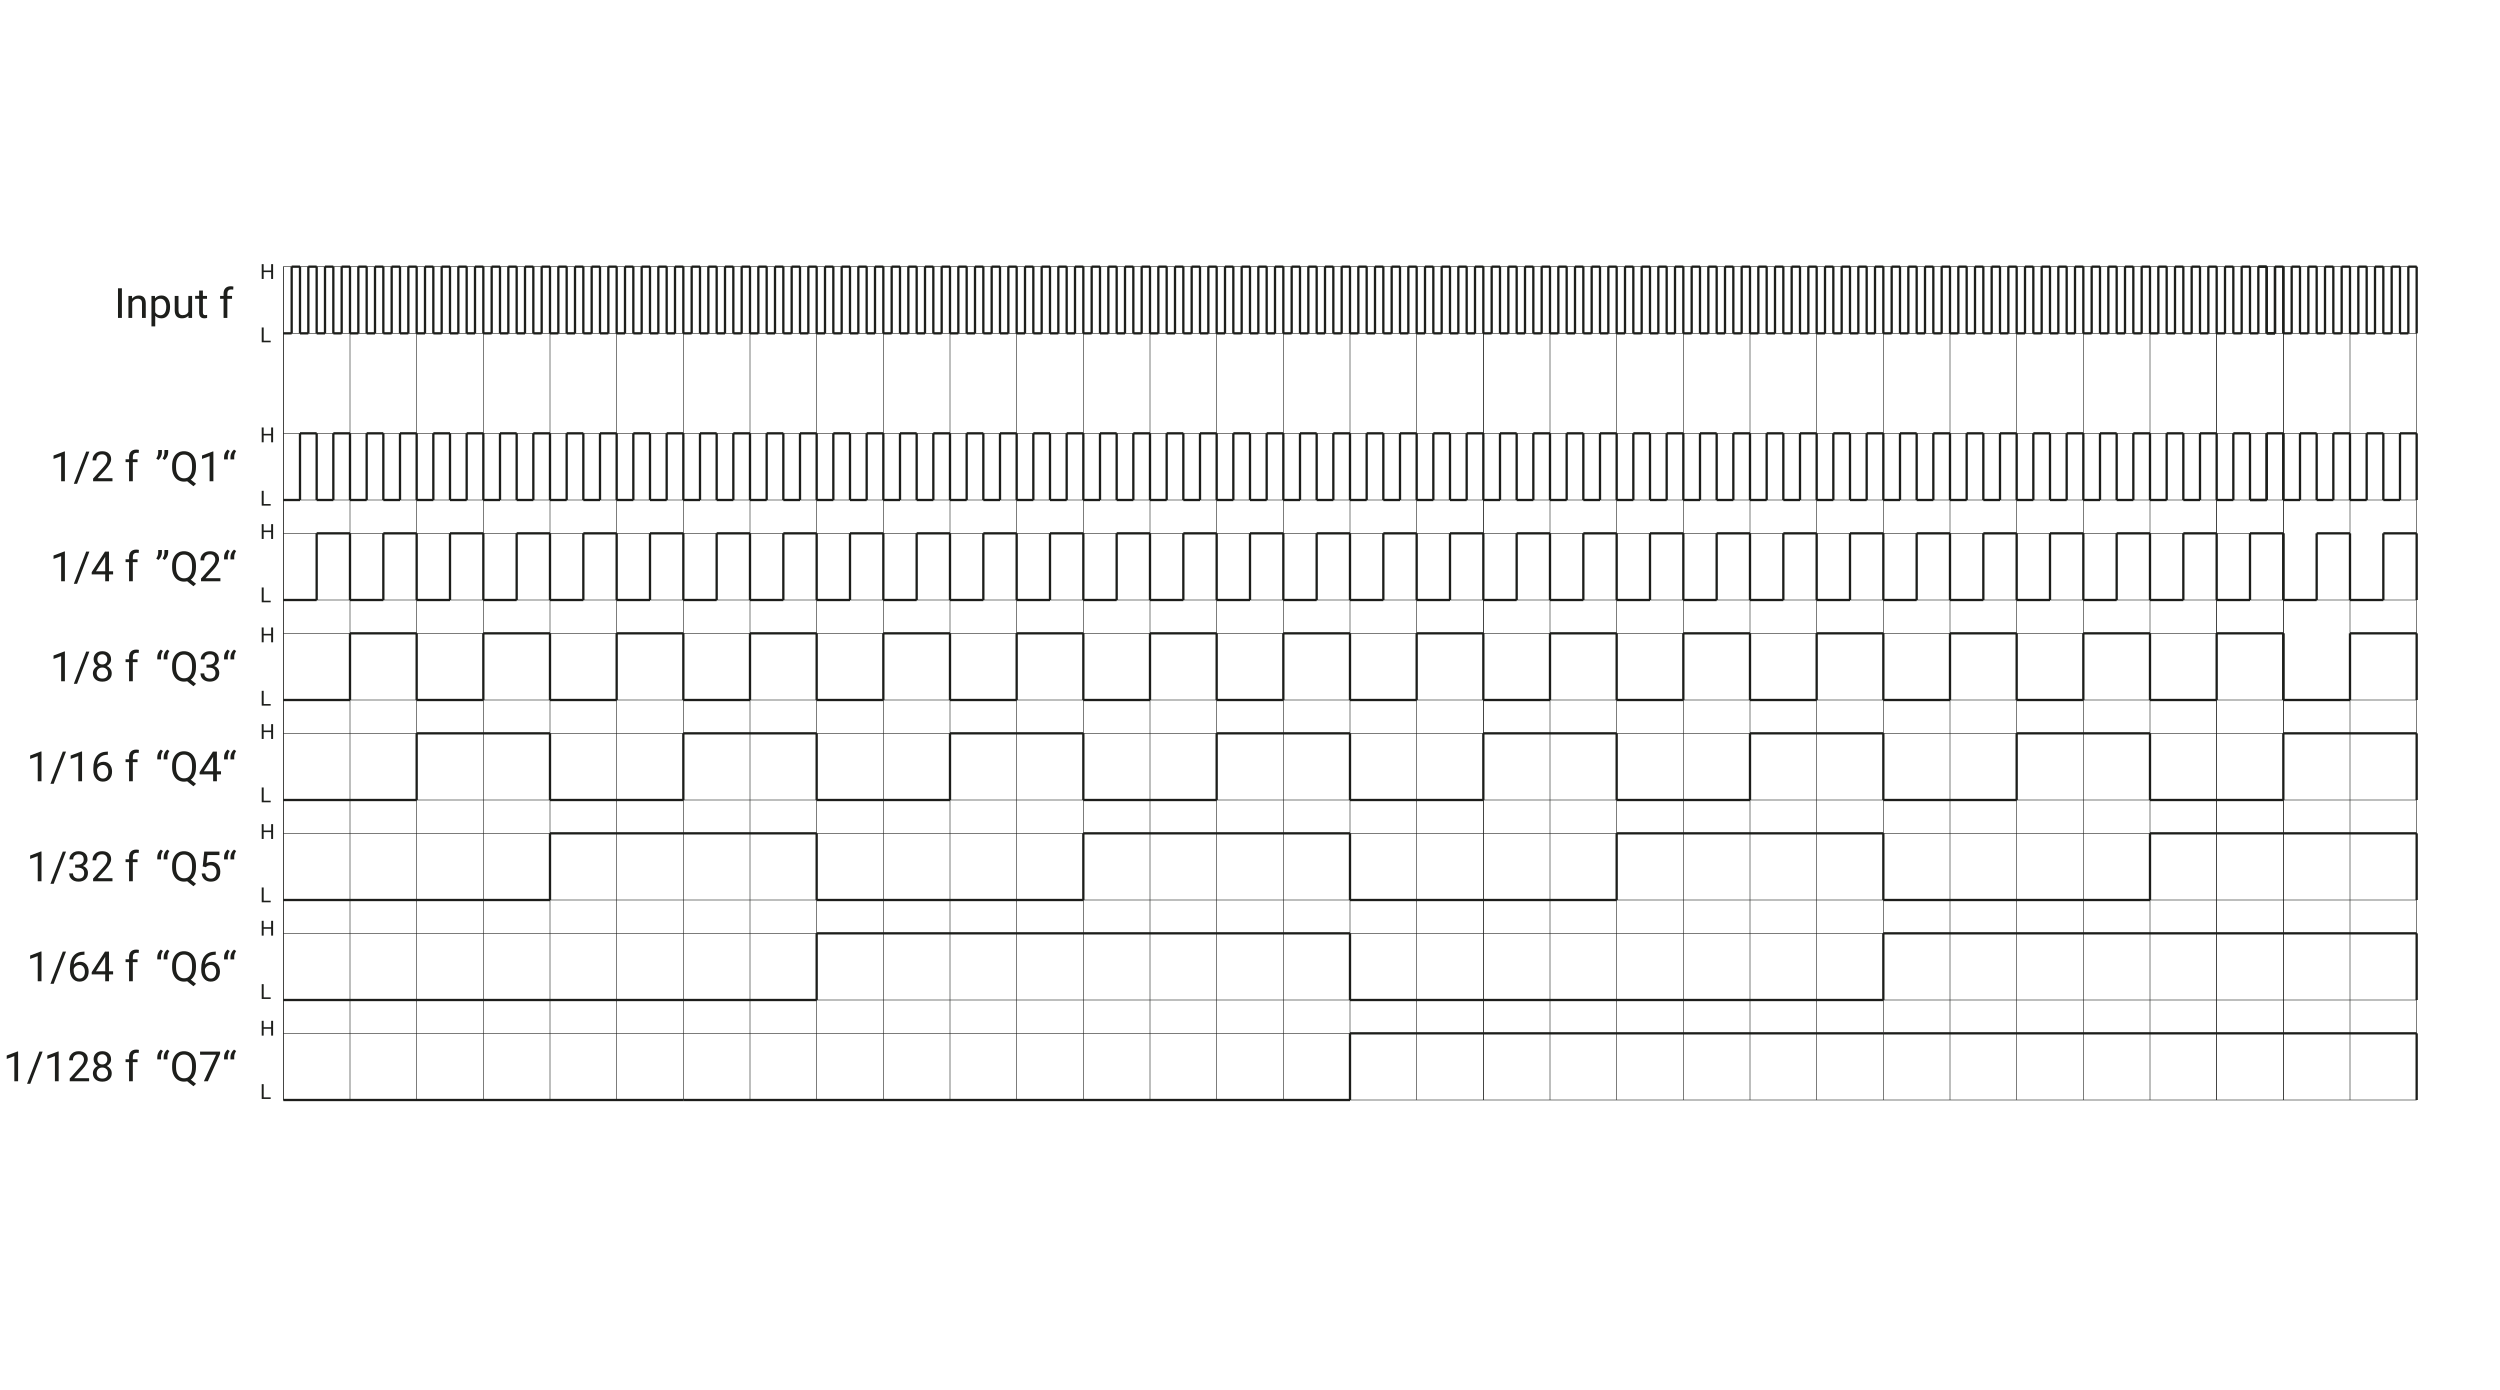 <?xml version="1.0" encoding="UTF-8"?><svg xmlns="http://www.w3.org/2000/svg" viewBox="0 0 1080 600.48"><defs><style>.cls-1{fill:#1d1e1b;}.cls-2,.cls-3{fill:none;stroke:#1d1e1b;stroke-miterlimit:10;}.cls-3{stroke-width:.25px;}</style></defs><g id="TEXT_Vector"><g><path class="cls-1" d="M68.42,241.91l-.92-.63c.54-.76,.83-1.56,.84-2.41v-1.27h1.61v1.14c0,.59-.15,1.17-.44,1.75s-.65,1.05-1.09,1.41Zm2.7,0l-.92-.63c.54-.76,.83-1.56,.84-2.41v-1.27h1.61v1.14c0,.59-.15,1.17-.44,1.75s-.65,1.05-1.09,1.41Z"/><path class="cls-1" d="M84.65,245.11c0,1.24-.2,2.3-.59,3.19s-.94,1.59-1.65,2.1l2.29,1.79-1.15,1.06-2.7-2.14c-.42,.11-.87,.16-1.34,.16-1.01,0-1.9-.25-2.68-.74s-1.38-1.2-1.81-2.12-.65-1.98-.66-3.19v-.92c0-1.23,.21-2.32,.64-3.26s1.03-1.67,1.81-2.17,1.68-.75,2.69-.75,1.94,.25,2.72,.75,1.38,1.21,1.81,2.15,.63,2.03,.63,3.27v.82Zm-1.69-.83c0-1.51-.3-2.67-.9-3.48s-1.46-1.23-2.57-1.23-1.9,.41-2.51,1.22-.93,1.94-.94,3.38v.94c0,1.46,.31,2.62,.92,3.46s1.46,1.27,2.55,1.27,1.93-.4,2.53-1.19,.91-1.93,.92-3.41v-.95Z"/><path class="cls-1" d="M95.22,251.1h-8.38v-1.17l4.43-4.92c.66-.74,1.11-1.35,1.36-1.81s.37-.95,.37-1.45c0-.67-.2-1.22-.61-1.64s-.94-.64-1.62-.64c-.81,0-1.44,.23-1.89,.69s-.67,1.1-.67,1.92h-1.63c0-1.18,.38-2.13,1.14-2.86s1.77-1.09,3.05-1.09c1.19,0,2.13,.31,2.82,.94s1.04,1.45,1.04,2.49c0,1.26-.8,2.76-2.41,4.5l-3.43,3.72h6.42v1.33Z"/><path class="cls-1" d="M98.32,237.43l.93,.63c-.54,.74-.83,1.55-.84,2.41v1.2h-1.62v-1.02c0-.6,.14-1.19,.43-1.78s.65-1.07,1.1-1.44Zm2.77,0l.93,.63c-.54,.74-.83,1.55-.84,2.41v1.2h-1.62v-1.02c0-.6,.14-1.19,.43-1.78s.65-1.07,1.1-1.44Z"/></g><g><path class="cls-1" d="M69.47,280.63l.93,.63c-.54,.74-.83,1.55-.84,2.41v1.2h-1.62v-1.02c0-.6,.14-1.19,.43-1.78s.65-1.07,1.1-1.44Zm2.77,0l.93,.63c-.54,.74-.83,1.55-.84,2.41v1.2h-1.62v-1.02c0-.6,.14-1.19,.43-1.78s.65-1.07,1.1-1.44Z"/><path class="cls-1" d="M84.65,288.31c0,1.24-.2,2.3-.59,3.19s-.94,1.59-1.65,2.1l2.29,1.79-1.15,1.06-2.7-2.14c-.42,.11-.87,.16-1.34,.16-1.01,0-1.9-.25-2.68-.74s-1.38-1.2-1.81-2.12-.65-1.98-.66-3.19v-.92c0-1.23,.21-2.32,.64-3.26s1.03-1.67,1.81-2.17,1.68-.75,2.69-.75,1.94,.25,2.72,.75,1.38,1.21,1.81,2.15,.63,2.03,.63,3.27v.82Zm-1.69-.83c0-1.51-.3-2.67-.9-3.49s-1.46-1.23-2.57-1.23-1.9,.41-2.51,1.22-.93,1.94-.94,3.38v.94c0,1.46,.31,2.62,.92,3.46s1.46,1.27,2.55,1.27,1.93-.4,2.53-1.19,.91-1.93,.92-3.41v-.95Z"/><path class="cls-1" d="M89.2,287.11h1.22c.77-.01,1.37-.21,1.81-.61s.66-.92,.66-1.59c0-1.5-.75-2.25-2.24-2.25-.7,0-1.26,.2-1.68,.6s-.63,.93-.63,1.6h-1.63c0-1.01,.37-1.86,1.11-2.53s1.68-1.01,2.83-1.01c1.21,0,2.15,.32,2.84,.96s1.03,1.53,1.03,2.66c0,.56-.18,1.1-.54,1.62s-.85,.91-1.47,1.17c.7,.22,1.25,.59,1.63,1.11s.58,1.15,.58,1.89c0,1.15-.38,2.06-1.12,2.73s-1.73,1.01-2.93,1.01-2.18-.33-2.93-.98-1.13-1.51-1.13-2.58h1.63c0,.67,.22,1.21,.66,1.62s1.03,.61,1.77,.61c.79,0,1.39-.21,1.8-.62s.62-1,.62-1.77-.23-1.32-.69-1.71-1.12-.6-1.98-.62h-1.22v-1.33Z"/><path class="cls-1" d="M98.32,280.63l.93,.63c-.54,.74-.83,1.55-.84,2.41v1.2h-1.62v-1.02c0-.6,.14-1.19,.43-1.78s.65-1.07,1.1-1.44Zm2.77,0l.93,.63c-.54,.74-.83,1.55-.84,2.41v1.2h-1.62v-1.02c0-.6,.14-1.19,.43-1.78s.65-1.07,1.1-1.44Z"/></g><g><path class="cls-1" d="M69.47,323.83l.93,.63c-.54,.74-.83,1.55-.84,2.41v1.2h-1.62v-1.02c0-.6,.14-1.19,.43-1.78s.65-1.07,1.1-1.44Zm2.77,0l.93,.63c-.54,.74-.83,1.55-.84,2.41v1.2h-1.62v-1.02c0-.6,.14-1.19,.43-1.78s.65-1.07,1.1-1.44Z"/><path class="cls-1" d="M84.65,331.52c0,1.24-.2,2.3-.59,3.2s-.94,1.59-1.65,2.1l2.29,1.79-1.15,1.06-2.7-2.14c-.42,.11-.87,.16-1.34,.16-1.01,0-1.9-.25-2.68-.74s-1.38-1.2-1.81-2.12-.65-1.98-.66-3.19v-.92c0-1.23,.21-2.32,.64-3.26s1.03-1.67,1.81-2.17,1.68-.75,2.69-.75,1.94,.25,2.72,.75,1.38,1.21,1.81,2.15,.63,2.03,.63,3.27v.82Zm-1.69-.83c0-1.51-.3-2.67-.9-3.48s-1.46-1.23-2.57-1.23-1.9,.41-2.51,1.22-.93,1.94-.94,3.38v.94c0,1.46,.31,2.62,.92,3.46s1.46,1.27,2.55,1.27,1.93-.4,2.53-1.19,.91-1.93,.92-3.42v-.95Z"/><path class="cls-1" d="M93.7,333.2h1.78v1.33h-1.78v2.97h-1.63v-2.97h-5.83v-.96l5.73-8.87h1.73v8.5Zm-5.62,0h3.98v-6.28l-.19,.35-3.79,5.92Z"/><path class="cls-1" d="M98.32,323.83l.93,.63c-.54,.74-.83,1.55-.84,2.41v1.2h-1.62v-1.02c0-.6,.14-1.19,.43-1.78s.65-1.07,1.1-1.44Zm2.77,0l.93,.63c-.54,.74-.83,1.55-.84,2.41v1.2h-1.62v-1.02c0-.6,.14-1.19,.43-1.78s.65-1.07,1.1-1.44Z"/></g><g><path class="cls-1" d="M69.47,367.03l.93,.63c-.54,.74-.83,1.55-.84,2.41v1.2h-1.62v-1.02c0-.6,.14-1.19,.43-1.78s.65-1.07,1.1-1.44Zm2.77,0l.93,.63c-.54,.74-.83,1.55-.84,2.41v1.2h-1.62v-1.02c0-.6,.14-1.19,.43-1.78s.65-1.07,1.1-1.44Z"/><path class="cls-1" d="M84.65,374.71c0,1.24-.2,2.3-.59,3.19s-.94,1.59-1.65,2.1l2.29,1.79-1.15,1.06-2.7-2.14c-.42,.11-.87,.16-1.34,.16-1.01,0-1.9-.25-2.68-.74s-1.38-1.2-1.81-2.12-.65-1.98-.66-3.19v-.92c0-1.23,.21-2.32,.64-3.26s1.03-1.67,1.81-2.17,1.68-.75,2.69-.75,1.94,.25,2.72,.75,1.38,1.21,1.81,2.15,.63,2.03,.63,3.27v.82Zm-1.69-.83c0-1.51-.3-2.67-.9-3.49s-1.46-1.23-2.57-1.23-1.9,.41-2.51,1.22-.93,1.94-.94,3.38v.94c0,1.46,.31,2.62,.92,3.46s1.46,1.27,2.55,1.27,1.93-.4,2.53-1.19,.91-1.93,.92-3.41v-.95Z"/><path class="cls-1" d="M87.58,374.28l.65-6.38h6.56v1.5h-5.18l-.39,3.49c.63-.37,1.34-.55,2.14-.55,1.17,0,2.09,.38,2.78,1.16s1.03,1.81,1.03,3.12-.36,2.36-1.07,3.12-1.71,1.14-2.98,1.14c-1.13,0-2.05-.31-2.77-.94s-1.12-1.49-1.22-2.6h1.54c.1,.73,.36,1.28,.78,1.66s.98,.56,1.67,.56c.76,0,1.35-.26,1.78-.77s.65-1.23,.65-2.14c0-.86-.23-1.54-.7-2.06s-1.09-.78-1.86-.78c-.71,0-1.27,.16-1.67,.47l-.43,.35-1.3-.33Z"/><path class="cls-1" d="M98.32,367.03l.93,.63c-.54,.74-.83,1.55-.84,2.41v1.2h-1.62v-1.02c0-.6,.14-1.19,.43-1.78s.65-1.07,1.1-1.44Zm2.77,0l.93,.63c-.54,.74-.83,1.55-.84,2.41v1.2h-1.62v-1.02c0-.6,.14-1.19,.43-1.78s.65-1.07,1.1-1.44Z"/></g><g><path class="cls-1" d="M69.47,410.23l.93,.63c-.54,.74-.83,1.55-.84,2.41v1.2h-1.62v-1.02c0-.6,.14-1.19,.43-1.78s.65-1.07,1.1-1.44Zm2.77,0l.93,.63c-.54,.74-.83,1.55-.84,2.41v1.2h-1.62v-1.02c0-.6,.14-1.19,.43-1.78s.65-1.07,1.1-1.44Z"/><path class="cls-1" d="M84.65,417.91c0,1.24-.2,2.3-.59,3.19s-.94,1.59-1.65,2.1l2.29,1.79-1.15,1.06-2.7-2.14c-.42,.11-.87,.16-1.34,.16-1.01,0-1.9-.25-2.68-.74s-1.38-1.2-1.81-2.12-.65-1.98-.66-3.19v-.92c0-1.23,.21-2.32,.64-3.26s1.03-1.67,1.81-2.17,1.68-.75,2.69-.75,1.94,.25,2.72,.75,1.38,1.21,1.81,2.15,.63,2.03,.63,3.27v.82Zm-1.69-.83c0-1.51-.3-2.67-.9-3.49s-1.46-1.23-2.57-1.23-1.9,.41-2.51,1.22-.93,1.94-.94,3.38v.94c0,1.46,.31,2.62,.92,3.46s1.46,1.27,2.55,1.27,1.93-.4,2.53-1.19,.91-1.93,.92-3.41v-.95Z"/><path class="cls-1" d="M93.21,411.09v1.38h-.3c-1.27,.02-2.27,.4-3.02,1.12s-1.18,1.75-1.3,3.07c.67-.77,1.59-1.16,2.76-1.16s2,.39,2.67,1.18,1,1.8,1,3.04c0,1.32-.36,2.37-1.08,3.16s-1.68,1.19-2.89,1.19-2.22-.47-2.98-1.41-1.14-2.15-1.14-3.63v-.62c0-2.36,.5-4.16,1.51-5.4s2.5-1.88,4.49-1.91h.29Zm-2.14,5.77c-.56,0-1.07,.17-1.54,.5s-.79,.75-.98,1.26v.6c0,1.05,.24,1.9,.71,2.55s1.07,.97,1.78,.97,1.31-.27,1.73-.81,.63-1.25,.63-2.12-.21-1.59-.64-2.13-.99-.81-1.69-.81Z"/><path class="cls-1" d="M98.32,410.23l.93,.63c-.54,.74-.83,1.55-.84,2.41v1.2h-1.62v-1.02c0-.6,.14-1.19,.43-1.78s.65-1.07,1.1-1.44Zm2.77,0l.93,.63c-.54,.74-.83,1.55-.84,2.41v1.2h-1.62v-1.02c0-.6,.14-1.19,.43-1.78s.65-1.07,1.1-1.44Z"/></g><g><path class="cls-1" d="M69.47,453.43l.93,.63c-.54,.74-.83,1.55-.84,2.41v1.2h-1.62v-1.02c0-.6,.14-1.19,.43-1.78s.65-1.07,1.1-1.44Zm2.77,0l.93,.63c-.54,.74-.83,1.55-.84,2.41v1.2h-1.62v-1.02c0-.6,.14-1.19,.43-1.78s.65-1.07,1.1-1.44Z"/><path class="cls-1" d="M84.65,461.11c0,1.24-.2,2.3-.59,3.19-.39,.89-.94,1.59-1.65,2.1l2.29,1.79-1.15,1.06-2.7-2.14c-.42,.11-.87,.16-1.34,.16-1.01,0-1.9-.25-2.68-.74-.78-.5-1.38-1.2-1.81-2.12-.43-.92-.65-1.98-.66-3.19v-.92c0-1.23,.21-2.32,.64-3.26s1.03-1.67,1.81-2.17c.78-.5,1.68-.75,2.69-.75s1.94,.25,2.72,.75,1.38,1.21,1.81,2.15c.42,.93,.63,2.03,.63,3.27v.82Zm-1.69-.83c0-1.51-.3-2.67-.9-3.49-.6-.82-1.46-1.23-2.57-1.23s-1.9,.41-2.51,1.22c-.61,.81-.93,1.94-.94,3.38v.94c0,1.46,.31,2.62,.92,3.46s1.46,1.27,2.55,1.27,1.93-.4,2.53-1.19c.6-.79,.91-1.93,.92-3.42v-.95Z"/><path class="cls-1" d="M95.09,455.22l-5.3,11.88h-1.71l5.28-11.46h-6.93v-1.34h8.65v.91Z"/><path class="cls-1" d="M98.32,453.43l.93,.63c-.54,.74-.83,1.55-.84,2.41v1.2h-1.62v-1.02c0-.6,.14-1.19,.43-1.78s.65-1.07,1.1-1.44Zm2.77,0l.93,.63c-.54,.74-.83,1.55-.84,2.41v1.2h-1.62v-1.02c0-.6,.14-1.19,.43-1.78s.65-1.07,1.1-1.44Z"/></g><g><path class="cls-1" d="M52.66,137.34h-1.69v-12.8h1.69v12.8Z"/><path class="cls-1" d="M57.03,127.83l.05,1.2c.73-.91,1.68-1.37,2.85-1.37,2.01,0,3.02,1.13,3.04,3.4v6.28h-1.63v-6.29c0-.69-.16-1.19-.47-1.52s-.79-.49-1.44-.49c-.53,0-.99,.14-1.39,.42s-.71,.65-.93,1.11v6.78h-1.63v-9.51h1.54Z"/><path class="cls-1" d="M73.46,132.69c0,1.45-.33,2.61-.99,3.5s-1.56,1.33-2.69,1.33-2.06-.37-2.72-1.1v4.58h-1.63v-13.17h1.49l.08,1.05c.66-.82,1.58-1.23,2.76-1.23s2.05,.43,2.71,1.29,1,2.06,1,3.59v.15Zm-1.63-.18c0-1.07-.23-1.92-.69-2.54s-1.08-.93-1.88-.93c-.98,0-1.72,.44-2.21,1.31v4.54c.49,.87,1.23,1.3,2.23,1.3,.78,0,1.4-.31,1.86-.93s.69-1.54,.69-2.76Z"/><path class="cls-1" d="M81.39,136.4c-.63,.74-1.56,1.12-2.79,1.12-1.01,0-1.79-.29-2.32-.88s-.8-1.46-.8-2.61v-6.19h1.63v6.14c0,1.44,.59,2.16,1.76,2.16,1.24,0,2.07-.46,2.48-1.39v-6.92h1.63v9.51h-1.55l-.04-.94Z"/><path class="cls-1" d="M87.65,125.53v2.3h1.78v1.26h-1.78v5.9c0,.38,.08,.67,.24,.86,.16,.19,.43,.29,.81,.29,.19,0,.45-.04,.77-.11v1.31c-.43,.12-.84,.17-1.25,.17-.73,0-1.27-.22-1.64-.66s-.55-1.06-.55-1.87v-5.9h-1.73v-1.26h1.73v-2.3h1.63Z"/><path class="cls-1" d="M96.58,137.34v-8.25h-1.5v-1.26h1.5v-.98c0-1.02,.27-1.81,.82-2.36s1.32-.83,2.31-.83c.38,0,.75,.05,1.12,.15l-.09,1.31c-.28-.05-.57-.08-.88-.08-.53,0-.93,.15-1.22,.46s-.43,.75-.43,1.33v1h2.03v1.26h-2.03v8.25h-1.63Z"/></g><path class="cls-1" d="M113.91,217.74h3.03v.69h-3.88v-6.4h.85v5.71Z"/><path class="cls-1" d="M117.98,191.07h-.85v-2.96h-3.23v2.96h-.84v-6.4h.84v2.75h3.23v-2.75h.85v6.4Z"/><path class="cls-1" d="M113.91,259.5h3.03v.69h-3.88v-6.4h.85v5.71Z"/><path class="cls-1" d="M117.98,232.83h-.85v-2.96h-3.23v2.96h-.84v-6.4h.84v2.75h3.23v-2.75h.85v6.4Z"/><path class="cls-1" d="M113.91,304.14h3.03v.69h-3.88v-6.4h.85v5.71Z"/><path class="cls-1" d="M117.98,277.47h-.85v-2.96h-3.23v2.96h-.84v-6.4h.84v2.75h3.23v-2.75h.85v6.4Z"/><path class="cls-1" d="M113.91,345.9h3.03v.69h-3.88v-6.4h.85v5.71Z"/><path class="cls-1" d="M117.98,319.23h-.85v-2.96h-3.23v2.96h-.84v-6.4h.84v2.75h3.23v-2.75h.85v6.4Z"/><path class="cls-1" d="M113.91,389.1h3.03v.69h-3.88v-6.4h.85v5.71Z"/><path class="cls-1" d="M117.98,362.43h-.85v-2.96h-3.23v2.96h-.84v-6.4h.84v2.75h3.23v-2.75h.85v6.4Z"/><path class="cls-1" d="M113.91,430.86h3.03v.69h-3.88v-6.4h.85v5.71Z"/><path class="cls-1" d="M117.98,404.19h-.85v-2.96h-3.23v2.96h-.84v-6.4h.84v2.75h3.23v-2.75h.85v6.4Z"/><path class="cls-1" d="M113.91,147.18h3.03v.69h-3.88v-6.4h.85v5.71Z"/><path class="cls-1" d="M117.98,120.51h-.85v-2.96h-3.23v2.96h-.84v-6.4h.84v2.75h3.23v-2.75h.85v6.4Z"/><g><path class="cls-1" d="M68.42,198.71l-.92-.63c.54-.76,.83-1.56,.84-2.41v-1.27h1.61v1.14c0,.59-.15,1.17-.44,1.75s-.65,1.05-1.09,1.41Zm2.7,0l-.92-.63c.54-.76,.83-1.56,.84-2.41v-1.27h1.61v1.14c0,.59-.15,1.17-.44,1.75s-.65,1.05-1.09,1.41Z"/><path class="cls-1" d="M84.65,201.91c0,1.24-.2,2.3-.59,3.19s-.94,1.59-1.65,2.1l2.29,1.79-1.15,1.06-2.7-2.14c-.42,.11-.87,.16-1.34,.16-1.01,0-1.9-.25-2.68-.74s-1.38-1.2-1.81-2.12-.65-1.98-.66-3.19v-.92c0-1.23,.21-2.32,.64-3.26s1.03-1.67,1.81-2.17,1.68-.75,2.69-.75,1.94,.25,2.72,.75,1.38,1.21,1.81,2.15,.63,2.03,.63,3.27v.82Zm-1.69-.83c0-1.51-.3-2.67-.9-3.48s-1.46-1.23-2.57-1.23-1.9,.41-2.51,1.22-.93,1.94-.94,3.38v.94c0,1.46,.31,2.62,.92,3.46s1.46,1.27,2.55,1.27,1.93-.4,2.53-1.19,.91-1.93,.92-3.41v-.95Z"/><path class="cls-1" d="M92.18,207.9h-1.63v-10.84l-3.28,1.2v-1.48l4.66-1.75h.25v12.86Z"/><path class="cls-1" d="M98.32,194.23l.93,.63c-.54,.74-.83,1.55-.84,2.41v1.2h-1.62v-1.02c0-.6,.14-1.19,.43-1.78s.65-1.07,1.1-1.44Zm2.77,0l.93,.63c-.54,.74-.83,1.55-.84,2.41v1.2h-1.62v-1.02c0-.6,.14-1.19,.43-1.78s.65-1.07,1.1-1.44Z"/></g><path class="cls-1" d="M113.91,474.06h3.03v.69h-3.88v-6.4h.85v5.71Z"/><path class="cls-1" d="M117.98,447.39h-.85v-2.96h-3.23v2.96h-.84v-6.4h.84v2.75h3.23v-2.75h.85v6.4Z"/><g><path class="cls-1" d="M28.04,251.1h-1.63v-10.84l-3.28,1.2v-1.48l4.66-1.75h.25v12.86Z"/><path class="cls-1" d="M33.29,252.2h-1.4l5.34-13.9h1.39l-5.33,13.9Z"/><path class="cls-1" d="M47.08,246.8h1.78v1.33h-1.78v2.97h-1.63v-2.97h-5.83v-.96l5.73-8.87h1.73v8.5Zm-5.62,0h3.98v-6.28l-.19,.35-3.79,5.92Z"/><path class="cls-1" d="M55.75,251.1v-8.25h-1.5v-1.26h1.5v-.98c0-1.02,.27-1.81,.82-2.36s1.32-.83,2.31-.83c.38,0,.75,.05,1.12,.15l-.09,1.31c-.28-.05-.57-.08-.88-.08-.53,0-.93,.15-1.22,.46s-.43,.75-.43,1.33v1h2.03v1.26h-2.03v8.25h-1.63Z"/></g><g><path class="cls-1" d="M28.04,294.3h-1.63v-10.84l-3.28,1.2v-1.48l4.66-1.75h.25v12.86Z"/><path class="cls-1" d="M33.29,295.4h-1.4l5.34-13.9h1.39l-5.33,13.9Z"/><path class="cls-1" d="M47.98,284.84c0,.64-.17,1.21-.51,1.71s-.79,.89-1.37,1.17c.67,.29,1.2,.71,1.59,1.26s.58,1.17,.58,1.87c0,1.11-.37,1.99-1.12,2.65s-1.73,.98-2.95,.98-2.22-.33-2.96-.99-1.11-1.54-1.11-2.64c0-.69,.19-1.32,.57-1.87s.9-.98,1.57-1.27c-.57-.28-1.02-.67-1.34-1.17s-.49-1.06-.49-1.7c0-1.08,.35-1.93,1.04-2.57s1.6-.95,2.73-.95,2.03,.32,2.73,.95,1.04,1.49,1.04,2.57Zm-1.33,5.97c0-.71-.23-1.3-.68-1.75s-1.05-.68-1.78-.68-1.32,.22-1.76,.67-.66,1.03-.66,1.76,.22,1.3,.65,1.71,1.03,.62,1.8,.62,1.36-.21,1.79-.63,.65-.99,.65-1.71Zm-2.44-8.15c-.64,0-1.16,.2-1.55,.59s-.59,.93-.59,1.61,.19,1.18,.58,1.58,.91,.6,1.56,.6,1.17-.2,1.56-.6,.58-.93,.58-1.58-.2-1.18-.61-1.59-.92-.62-1.54-.62Z"/><path class="cls-1" d="M55.75,294.3v-8.25h-1.5v-1.26h1.5v-.98c0-1.02,.27-1.81,.82-2.36s1.32-.83,2.31-.83c.38,0,.75,.05,1.12,.15l-.09,1.31c-.28-.05-.57-.08-.88-.08-.53,0-.93,.15-1.22,.46s-.43,.75-.43,1.33v1h2.03v1.26h-2.03v8.25h-1.63Z"/></g><g><path class="cls-1" d="M17.93,337.5h-1.63v-10.84l-3.28,1.2v-1.48l4.66-1.75h.25v12.86Z"/><path class="cls-1" d="M23.19,338.6h-1.4l5.34-13.9h1.39l-5.33,13.9Z"/><path class="cls-1" d="M35.45,337.5h-1.63v-10.84l-3.28,1.2v-1.48l4.66-1.75h.25v12.86Z"/><path class="cls-1" d="M46.6,324.69v1.38h-.3c-1.27,.02-2.27,.4-3.02,1.12s-1.18,1.75-1.3,3.07c.67-.77,1.59-1.16,2.76-1.16s2,.39,2.67,1.18,1,1.8,1,3.04c0,1.32-.36,2.37-1.08,3.16s-1.68,1.19-2.89,1.19-2.22-.47-2.98-1.41-1.14-2.15-1.14-3.63v-.62c0-2.36,.5-4.16,1.51-5.4s2.5-1.88,4.49-1.91h.29Zm-2.14,5.77c-.56,0-1.07,.17-1.54,.5s-.79,.75-.98,1.26v.6c0,1.05,.24,1.9,.71,2.55s1.07,.97,1.78,.97,1.31-.27,1.73-.81,.63-1.25,.63-2.12-.21-1.59-.64-2.13-.99-.81-1.69-.81Z"/><path class="cls-1" d="M55.75,337.5v-8.25h-1.5v-1.26h1.5v-.98c0-1.02,.27-1.81,.82-2.36s1.32-.83,2.31-.83c.38,0,.75,.05,1.12,.15l-.09,1.31c-.28-.05-.57-.08-.88-.08-.53,0-.93,.15-1.22,.46s-.43,.75-.43,1.33v1h2.03v1.26h-2.03v8.25h-1.63Z"/></g><g><path class="cls-1" d="M17.93,380.7h-1.63v-10.84l-3.28,1.2v-1.48l4.66-1.75h.25v12.86Z"/><path class="cls-1" d="M23.19,381.8h-1.4l5.34-13.9h1.39l-5.33,13.9Z"/><path class="cls-1" d="M32.48,373.51h1.22c.77-.01,1.37-.21,1.81-.61s.66-.92,.66-1.59c0-1.5-.75-2.25-2.24-2.25-.7,0-1.26,.2-1.68,.6s-.63,.93-.63,1.6h-1.63c0-1.01,.37-1.86,1.11-2.53s1.68-1.01,2.83-1.01c1.21,0,2.15,.32,2.84,.96s1.03,1.53,1.03,2.66c0,.56-.18,1.1-.54,1.62s-.85,.91-1.47,1.17c.7,.22,1.25,.59,1.63,1.11s.58,1.15,.58,1.89c0,1.15-.38,2.06-1.12,2.73s-1.73,1.01-2.93,1.01-2.18-.33-2.93-.98-1.13-1.51-1.13-2.58h1.63c0,.67,.22,1.21,.66,1.62s1.03,.61,1.77,.61c.79,0,1.39-.21,1.8-.62s.62-1,.62-1.77-.23-1.32-.69-1.71-1.12-.6-1.98-.62h-1.22v-1.33Z"/><path class="cls-1" d="M48.6,380.7h-8.38v-1.17l4.43-4.92c.66-.74,1.11-1.35,1.36-1.82s.37-.95,.37-1.45c0-.67-.2-1.22-.61-1.64s-.94-.64-1.62-.64c-.81,0-1.44,.23-1.89,.69s-.67,1.1-.67,1.92h-1.63c0-1.18,.38-2.13,1.14-2.86s1.77-1.09,3.05-1.09c1.19,0,2.13,.31,2.82,.94s1.04,1.46,1.04,2.49c0,1.26-.8,2.76-2.41,4.5l-3.43,3.72h6.42v1.33Z"/><path class="cls-1" d="M55.75,380.7v-8.25h-1.5v-1.26h1.5v-.98c0-1.02,.27-1.81,.82-2.36s1.32-.83,2.31-.83c.38,0,.75,.05,1.12,.15l-.09,1.31c-.28-.05-.57-.08-.88-.08-.53,0-.93,.15-1.22,.46s-.43,.75-.43,1.33v1h2.03v1.26h-2.03v8.25h-1.63Z"/></g><g><path class="cls-1" d="M17.93,423.9h-1.63v-10.84l-3.28,1.2v-1.48l4.66-1.75h.25v12.86Z"/><path class="cls-1" d="M23.19,425h-1.4l5.34-13.9h1.39l-5.33,13.9Z"/><path class="cls-1" d="M36.49,411.09v1.38h-.3c-1.27,.02-2.27,.4-3.02,1.12s-1.18,1.75-1.3,3.07c.67-.77,1.59-1.16,2.76-1.16s2,.39,2.67,1.18,1,1.8,1,3.04c0,1.32-.36,2.37-1.08,3.16s-1.68,1.19-2.89,1.19-2.22-.47-2.98-1.41-1.14-2.15-1.14-3.63v-.62c0-2.36,.5-4.16,1.51-5.4s2.5-1.88,4.49-1.91h.29Zm-2.14,5.77c-.56,0-1.07,.17-1.54,.5s-.79,.75-.98,1.26v.6c0,1.05,.24,1.9,.71,2.55s1.07,.97,1.78,.97,1.31-.27,1.73-.81,.63-1.25,.63-2.12-.21-1.59-.64-2.13-.99-.81-1.69-.81Z"/><path class="cls-1" d="M47.08,419.6h1.78v1.33h-1.78v2.97h-1.63v-2.97h-5.83v-.96l5.73-8.87h1.73v8.5Zm-5.62,0h3.98v-6.28l-.19,.35-3.79,5.92Z"/><path class="cls-1" d="M55.75,423.9v-8.25h-1.5v-1.26h1.5v-.98c0-1.02,.27-1.81,.82-2.36s1.32-.83,2.31-.83c.38,0,.75,.05,1.12,.15l-.09,1.31c-.28-.05-.57-.08-.88-.08-.53,0-.93,.15-1.22,.46s-.43,.75-.43,1.33v1h2.03v1.26h-2.03v8.25h-1.63Z"/></g><g><path class="cls-1" d="M7.82,467.1h-1.63v-10.84l-3.28,1.2v-1.48l4.66-1.75h.25v12.86Z"/><path class="cls-1" d="M13.08,468.2h-1.4l5.34-13.9h1.39l-5.33,13.9Z"/><path class="cls-1" d="M25.35,467.1h-1.63v-10.84l-3.28,1.2v-1.48l4.66-1.75h.25v12.86Z"/><path class="cls-1" d="M38.5,467.1h-8.38v-1.17l4.43-4.92c.66-.74,1.11-1.35,1.36-1.82s.37-.95,.37-1.45c0-.67-.2-1.22-.61-1.64s-.94-.64-1.62-.64c-.81,0-1.44,.23-1.89,.69s-.67,1.1-.67,1.92h-1.63c0-1.18,.38-2.13,1.14-2.86s1.77-1.09,3.05-1.09c1.19,0,2.13,.31,2.82,.94s1.04,1.46,1.04,2.49c0,1.26-.8,2.76-2.41,4.5l-3.43,3.72h6.42v1.33Z"/><path class="cls-1" d="M47.98,457.64c0,.64-.17,1.21-.51,1.71s-.79,.89-1.37,1.17c.67,.29,1.2,.71,1.59,1.26s.58,1.17,.58,1.87c0,1.11-.37,1.99-1.12,2.65s-1.73,.98-2.95,.98-2.22-.33-2.96-.99-1.11-1.54-1.11-2.64c0-.69,.19-1.32,.57-1.87s.9-.98,1.57-1.27c-.57-.28-1.02-.67-1.34-1.17s-.49-1.06-.49-1.7c0-1.08,.35-1.93,1.04-2.57s1.6-.95,2.73-.95,2.03,.32,2.73,.95,1.04,1.49,1.04,2.57Zm-1.33,5.97c0-.71-.23-1.3-.68-1.75s-1.05-.68-1.78-.68-1.32,.22-1.76,.67-.66,1.03-.66,1.76,.22,1.3,.65,1.71,1.03,.62,1.8,.62,1.36-.21,1.79-.63,.65-.99,.65-1.71Zm-2.44-8.15c-.64,0-1.16,.2-1.55,.59s-.59,.93-.59,1.61,.19,1.18,.58,1.58,.91,.6,1.56,.6,1.17-.2,1.56-.6,.58-.93,.58-1.58-.2-1.18-.61-1.59-.92-.62-1.54-.62Z"/><path class="cls-1" d="M55.75,467.1v-8.25h-1.5v-1.26h1.5v-.98c0-1.02,.27-1.81,.82-2.36s1.32-.83,2.31-.83c.38,0,.75,.05,1.12,.15l-.09,1.31c-.28-.05-.57-.08-.88-.08-.53,0-.93,.15-1.22,.46s-.43,.75-.43,1.33v1h2.03v1.26h-2.03v8.25h-1.63Z"/></g><g><path class="cls-1" d="M28.04,207.9h-1.63v-10.84l-3.28,1.2v-1.48l4.66-1.75h.25v12.86Z"/><path class="cls-1" d="M33.29,209h-1.4l5.34-13.9h1.39l-5.33,13.9Z"/><path class="cls-1" d="M48.6,207.9h-8.38v-1.17l4.43-4.92c.66-.74,1.11-1.35,1.36-1.81s.37-.95,.37-1.45c0-.67-.2-1.22-.61-1.64s-.94-.64-1.62-.64c-.81,0-1.44,.23-1.88,.69s-.67,1.1-.67,1.92h-1.63c0-1.18,.38-2.13,1.14-2.86s1.77-1.09,3.04-1.09c1.19,0,2.13,.31,2.82,.94s1.04,1.45,1.04,2.49c0,1.26-.8,2.76-2.41,4.5l-3.43,3.72h6.42v1.33Z"/><path class="cls-1" d="M55.75,207.9v-8.25h-1.5v-1.26h1.5v-.98c0-1.02,.27-1.81,.82-2.36s1.32-.83,2.31-.83c.38,0,.75,.05,1.12,.15l-.09,1.31c-.28-.05-.57-.08-.88-.08-.53,0-.93,.15-1.22,.46s-.43,.75-.43,1.33v1h2.03v1.26h-2.03v8.25h-1.63Z"/></g></g><g id="Line"><line class="cls-2" x1="986.4" y1="187.2" x2="979.2" y2="187.2"/><line class="cls-2" x1="986.4" y1="216" x2="986.4" y2="187.2"/><line class="cls-2" x1="979.2" y1="216" x2="979.2" y2="187.2"/><line class="cls-2" x1="979.2" y1="216" x2="972" y2="216"/><line class="cls-2" x1="972" y1="187.2" x2="964.8" y2="187.2"/><line class="cls-2" x1="972" y1="216" x2="972" y2="187.2"/><line class="cls-2" x1="964.8" y1="216" x2="964.8" y2="187.2"/><line class="cls-2" x1="964.8" y1="216" x2="957.6" y2="216"/><line class="cls-2" x1="957.6" y1="187.2" x2="950.4" y2="187.2"/><line class="cls-2" x1="957.6" y1="216" x2="957.6" y2="187.2"/><line class="cls-2" x1="950.4" y1="216" x2="950.4" y2="187.2"/><line class="cls-2" x1="950.4" y1="216" x2="943.2" y2="216"/><line class="cls-2" x1="943.2" y1="187.2" x2="936" y2="187.2"/><line class="cls-2" x1="943.2" y1="216" x2="943.2" y2="187.2"/><line class="cls-2" x1="936" y1="216" x2="936" y2="187.2"/><line class="cls-2" x1="936" y1="216" x2="928.8" y2="216"/><line class="cls-2" x1="928.8" y1="187.2" x2="921.6" y2="187.2"/><line class="cls-2" x1="928.8" y1="216" x2="928.8" y2="187.2"/><line class="cls-2" x1="921.6" y1="216" x2="921.6" y2="187.2"/><line class="cls-2" x1="921.6" y1="216" x2="914.4" y2="216"/><line class="cls-2" x1="914.4" y1="187.2" x2="907.2" y2="187.2"/><line class="cls-2" x1="914.4" y1="216" x2="914.4" y2="187.2"/><line class="cls-2" x1="907.2" y1="216" x2="907.2" y2="187.2"/><line class="cls-2" x1="907.2" y1="216" x2="900" y2="216"/><line class="cls-2" x1="900" y1="187.2" x2="892.8" y2="187.2"/><line class="cls-2" x1="900" y1="216" x2="900" y2="187.2"/><line class="cls-2" x1="892.8" y1="216" x2="892.8" y2="187.2"/><line class="cls-2" x1="892.8" y1="216" x2="885.6" y2="216"/><line class="cls-2" x1="885.6" y1="187.2" x2="878.4" y2="187.2"/><line class="cls-2" x1="885.6" y1="216" x2="885.6" y2="187.2"/><line class="cls-2" x1="878.4" y1="216" x2="878.4" y2="187.2"/><line class="cls-2" x1="878.4" y1="216" x2="871.2" y2="216"/><line class="cls-2" x1="871.2" y1="187.2" x2="864" y2="187.2"/><line class="cls-2" x1="871.2" y1="216" x2="871.2" y2="187.2"/><line class="cls-2" x1="864" y1="216" x2="864" y2="187.2"/><line class="cls-2" x1="864" y1="216" x2="856.8" y2="216"/><line class="cls-2" x1="856.8" y1="187.2" x2="849.6" y2="187.2"/><line class="cls-2" x1="856.8" y1="216" x2="856.8" y2="187.2"/><line class="cls-2" x1="849.6" y1="216" x2="849.6" y2="187.2"/><line class="cls-2" x1="849.6" y1="216" x2="842.4" y2="216"/><line class="cls-2" x1="842.4" y1="187.2" x2="835.2" y2="187.2"/><line class="cls-2" x1="842.4" y1="216" x2="842.4" y2="187.2"/><line class="cls-2" x1="835.2" y1="216" x2="835.2" y2="187.2"/><line class="cls-2" x1="835.2" y1="216" x2="828" y2="216"/><line class="cls-2" x1="828" y1="187.2" x2="820.8" y2="187.2"/><line class="cls-2" x1="828" y1="216" x2="828" y2="187.2"/><line class="cls-2" x1="820.8" y1="216" x2="820.8" y2="187.2"/><line class="cls-2" x1="820.8" y1="216" x2="813.6" y2="216"/><line class="cls-2" x1="986.4" y1="230.4" x2="972" y2="230.4"/><line class="cls-2" x1="986.4" y1="259.2" x2="986.4" y2="230.4"/><line class="cls-2" x1="972" y1="259.2" x2="972" y2="230.4"/><line class="cls-2" x1="972" y1="259.2" x2="957.6" y2="259.2"/><line class="cls-2" x1="957.6" y1="230.4" x2="943.2" y2="230.4"/><line class="cls-2" x1="957.6" y1="259.2" x2="957.6" y2="230.4"/><line class="cls-2" x1="943.2" y1="259.2" x2="943.2" y2="230.4"/><line class="cls-2" x1="943.2" y1="259.2" x2="928.8" y2="259.2"/><line class="cls-2" x1="928.8" y1="230.4" x2="914.4" y2="230.4"/><line class="cls-2" x1="928.8" y1="259.2" x2="928.8" y2="230.4"/><line class="cls-2" x1="914.4" y1="259.2" x2="914.4" y2="230.4"/><line class="cls-2" x1="914.4" y1="259.2" x2="900" y2="259.2"/><line class="cls-2" x1="900" y1="230.4" x2="885.6" y2="230.4"/><line class="cls-2" x1="900" y1="259.2" x2="900" y2="230.4"/><line class="cls-2" x1="885.6" y1="259.2" x2="885.6" y2="230.4"/><line class="cls-2" x1="885.6" y1="259.2" x2="871.2" y2="259.2"/><line class="cls-2" x1="871.2" y1="230.4" x2="856.8" y2="230.4"/><line class="cls-2" x1="871.2" y1="259.2" x2="871.2" y2="230.4"/><line class="cls-2" x1="856.8" y1="259.2" x2="856.8" y2="230.4"/><line class="cls-2" x1="856.8" y1="259.2" x2="842.4" y2="259.2"/><line class="cls-2" x1="842.4" y1="230.4" x2="828" y2="230.4"/><line class="cls-2" x1="842.4" y1="259.2" x2="842.4" y2="230.4"/><line class="cls-2" x1="828" y1="259.2" x2="828" y2="230.4"/><line class="cls-2" x1="828" y1="259.2" x2="813.6" y2="259.2"/><line class="cls-2" x1="986.4" y1="302.4" x2="986.4" y2="273.6"/><line class="cls-2" x1="986.4" y1="273.6" x2="957.6" y2="273.6"/><line class="cls-2" x1="957.6" y1="302.4" x2="928.8" y2="302.4"/><line class="cls-2" x1="957.6" y1="302.4" x2="957.6" y2="273.6"/><line class="cls-2" x1="928.8" y1="302.4" x2="928.8" y2="273.6"/><line class="cls-2" x1="928.8" y1="273.6" x2="900" y2="273.6"/><line class="cls-2" x1="900" y1="302.4" x2="871.2" y2="302.4"/><line class="cls-2" x1="900" y1="302.4" x2="900" y2="273.6"/><line class="cls-2" x1="871.2" y1="302.4" x2="871.2" y2="273.6"/><line class="cls-2" x1="871.2" y1="273.6" x2="842.4" y2="273.6"/><line class="cls-2" x1="842.4" y1="302.4" x2="813.6" y2="302.4"/><line class="cls-2" x1="842.4" y1="302.4" x2="842.4" y2="273.6"/><line class="cls-2" x1="986.4" y1="345.6" x2="928.8" y2="345.6"/><line class="cls-2" x1="928.8" y1="345.6" x2="928.8" y2="316.8"/><line class="cls-2" x1="871.2" y1="345.6" x2="871.2" y2="316.8"/><line class="cls-2" x1="928.8" y1="316.8" x2="871.2" y2="316.8"/><line class="cls-2" x1="1044" y1="388.8" x2="1044" y2="360"/><line class="cls-2" x1="1044" y1="360" x2="928.8" y2="360"/><line class="cls-2" x1="813.6" y1="187.2" x2="806.4" y2="187.2"/><line class="cls-2" x1="806.4" y1="216" x2="806.4" y2="187.2"/><line class="cls-2" x1="806.4" y1="216" x2="799.2" y2="216"/><line class="cls-2" x1="799.2" y1="187.2" x2="792" y2="187.2"/><line class="cls-2" x1="799.2" y1="216" x2="799.2" y2="187.2"/><line class="cls-2" x1="792" y1="216" x2="792" y2="187.2"/><line class="cls-2" x1="792" y1="216" x2="784.8" y2="216"/><line class="cls-2" x1="784.8" y1="187.2" x2="777.6" y2="187.2"/><line class="cls-2" x1="784.8" y1="216" x2="784.8" y2="187.2"/><line class="cls-2" x1="777.6" y1="216" x2="777.6" y2="187.2"/><line class="cls-2" x1="777.6" y1="216" x2="770.4" y2="216"/><line class="cls-2" x1="770.4" y1="187.2" x2="763.2" y2="187.2"/><line class="cls-2" x1="770.4" y1="216" x2="770.4" y2="187.2"/><line class="cls-2" x1="763.2" y1="216" x2="763.2" y2="187.2"/><line class="cls-2" x1="763.2" y1="216" x2="756" y2="216"/><line class="cls-2" x1="813.6" y1="230.4" x2="799.2" y2="230.4"/><line class="cls-2" x1="799.2" y1="259.2" x2="799.2" y2="230.4"/><line class="cls-2" x1="799.2" y1="259.2" x2="784.8" y2="259.2"/><line class="cls-2" x1="784.8" y1="230.4" x2="770.4" y2="230.4"/><line class="cls-2" x1="784.8" y1="259.2" x2="784.8" y2="230.4"/><line class="cls-2" x1="770.4" y1="259.2" x2="770.4" y2="230.4"/><line class="cls-2" x1="770.4" y1="259.2" x2="756" y2="259.2"/><line class="cls-2" x1="813.6" y1="273.6" x2="784.8" y2="273.6"/><line class="cls-2" x1="784.8" y1="302.4" x2="756" y2="302.4"/><line class="cls-2" x1="784.8" y1="302.4" x2="784.8" y2="273.6"/><line class="cls-2" x1="871.2" y1="345.6" x2="813.6" y2="345.6"/><line class="cls-2" x1="813.6" y1="216" x2="813.6" y2="187.2"/><line class="cls-2" x1="813.6" y1="259.2" x2="813.6" y2="230.4"/><line class="cls-2" x1="813.6" y1="302.4" x2="813.6" y2="273.6"/><line class="cls-2" x1="928.8" y1="388.8" x2="813.6" y2="388.8"/><line class="cls-2" x1="928.8" y1="388.8" x2="928.8" y2="360"/><line class="cls-2" x1="1044" y1="432" x2="1044" y2="403.2"/><line class="cls-2" x1="1044" y1="403.2" x2="813.6" y2="403.2"/><line class="cls-2" x1="756" y1="187.2" x2="748.8" y2="187.2"/><line class="cls-2" x1="756" y1="216" x2="756" y2="187.2"/><line class="cls-2" x1="748.8" y1="216" x2="748.8" y2="187.2"/><line class="cls-2" x1="748.8" y1="216" x2="741.6" y2="216"/><line class="cls-2" x1="741.6" y1="187.2" x2="734.4" y2="187.2"/><line class="cls-2" x1="741.6" y1="216" x2="741.6" y2="187.2"/><line class="cls-2" x1="734.4" y1="216" x2="734.4" y2="187.2"/><line class="cls-2" x1="734.4" y1="216" x2="727.2" y2="216"/><line class="cls-2" x1="727.2" y1="187.2" x2="720" y2="187.2"/><line class="cls-2" x1="727.2" y1="216" x2="727.2" y2="187.2"/><line class="cls-2" x1="720" y1="216" x2="720" y2="187.2"/><line class="cls-2" x1="720" y1="216" x2="712.8" y2="216"/><line class="cls-2" x1="712.8" y1="187.2" x2="705.6" y2="187.2"/><line class="cls-2" x1="712.8" y1="216" x2="712.8" y2="187.2"/><line class="cls-2" x1="705.6" y1="216" x2="705.6" y2="187.2"/><line class="cls-2" x1="705.6" y1="216" x2="698.4" y2="216"/><line class="cls-2" x1="698.4" y1="187.2" x2="691.2" y2="187.2"/><line class="cls-2" x1="698.4" y1="216" x2="698.4" y2="187.2"/><line class="cls-2" x1="691.2" y1="216" x2="691.2" y2="187.2"/><line class="cls-2" x1="691.2" y1="216" x2="684" y2="216"/><line class="cls-2" x1="684" y1="187.2" x2="676.8" y2="187.2"/><line class="cls-2" x1="684" y1="216" x2="684" y2="187.2"/><line class="cls-2" x1="676.8" y1="216" x2="676.8" y2="187.2"/><line class="cls-2" x1="676.8" y1="216" x2="669.6" y2="216"/><line class="cls-2" x1="669.6" y1="187.2" x2="662.4" y2="187.2"/><line class="cls-2" x1="669.6" y1="216" x2="669.6" y2="187.2"/><line class="cls-2" x1="662.4" y1="216" x2="662.4" y2="187.2"/><line class="cls-2" x1="662.4" y1="216" x2="655.2" y2="216"/><line class="cls-2" x1="655.2" y1="187.2" x2="648" y2="187.2"/><line class="cls-2" x1="655.2" y1="216" x2="655.2" y2="187.2"/><line class="cls-2" x1="648" y1="216" x2="648" y2="187.2"/><line class="cls-2" x1="648" y1="216" x2="640.8" y2="216"/><line class="cls-2" x1="640.8" y1="187.2" x2="633.6" y2="187.2"/><line class="cls-2" x1="640.8" y1="216" x2="640.8" y2="187.2"/><line class="cls-2" x1="633.6" y1="216" x2="633.6" y2="187.2"/><line class="cls-2" x1="633.6" y1="216" x2="626.4" y2="216"/><line class="cls-2" x1="626.4" y1="187.2" x2="619.2" y2="187.2"/><line class="cls-2" x1="626.4" y1="216" x2="626.4" y2="187.2"/><line class="cls-2" x1="619.2" y1="216" x2="619.2" y2="187.2"/><line class="cls-2" x1="619.2" y1="216" x2="612" y2="216"/><line class="cls-2" x1="612" y1="187.2" x2="604.8" y2="187.2"/><line class="cls-2" x1="612" y1="216" x2="612" y2="187.2"/><line class="cls-2" x1="604.8" y1="216" x2="604.8" y2="187.2"/><line class="cls-2" x1="604.8" y1="216" x2="597.6" y2="216"/><line class="cls-2" x1="597.6" y1="187.2" x2="590.4" y2="187.2"/><line class="cls-2" x1="597.6" y1="216" x2="597.6" y2="187.2"/><line class="cls-2" x1="590.4" y1="216" x2="590.4" y2="187.2"/><line class="cls-2" x1="590.4" y1="216" x2="583.2" y2="216"/><line class="cls-2" x1="756" y1="230.4" x2="741.6" y2="230.4"/><line class="cls-2" x1="756" y1="259.2" x2="756" y2="230.4"/><line class="cls-2" x1="741.6" y1="259.2" x2="741.6" y2="230.4"/><line class="cls-2" x1="741.6" y1="259.2" x2="727.2" y2="259.2"/><line class="cls-2" x1="727.2" y1="230.4" x2="712.8" y2="230.4"/><line class="cls-2" x1="727.2" y1="259.2" x2="727.2" y2="230.4"/><line class="cls-2" x1="712.8" y1="259.2" x2="712.8" y2="230.4"/><line class="cls-2" x1="712.8" y1="259.2" x2="698.4" y2="259.2"/><line class="cls-2" x1="698.4" y1="230.4" x2="684" y2="230.4"/><line class="cls-2" x1="698.4" y1="259.2" x2="698.4" y2="230.4"/><line class="cls-2" x1="684" y1="259.2" x2="684" y2="230.4"/><line class="cls-2" x1="684" y1="259.2" x2="669.6" y2="259.2"/><line class="cls-2" x1="669.6" y1="230.4" x2="655.2" y2="230.4"/><line class="cls-2" x1="669.6" y1="259.2" x2="669.6" y2="230.4"/><line class="cls-2" x1="655.2" y1="259.2" x2="655.2" y2="230.4"/><line class="cls-2" x1="655.2" y1="259.2" x2="640.8" y2="259.2"/><line class="cls-2" x1="640.8" y1="230.4" x2="626.4" y2="230.4"/><line class="cls-2" x1="640.8" y1="259.2" x2="640.8" y2="230.4"/><line class="cls-2" x1="626.4" y1="259.2" x2="626.4" y2="230.4"/><line class="cls-2" x1="626.4" y1="259.2" x2="612" y2="259.2"/><line class="cls-2" x1="612" y1="230.4" x2="597.6" y2="230.4"/><line class="cls-2" x1="612" y1="259.2" x2="612" y2="230.4"/><line class="cls-2" x1="597.6" y1="259.2" x2="597.6" y2="230.4"/><line class="cls-2" x1="597.6" y1="259.2" x2="583.2" y2="259.2"/><line class="cls-2" x1="756" y1="302.4" x2="756" y2="273.6"/><line class="cls-2" x1="756" y1="273.6" x2="727.2" y2="273.6"/><line class="cls-2" x1="727.2" y1="302.4" x2="698.4" y2="302.4"/><line class="cls-2" x1="727.2" y1="302.4" x2="727.2" y2="273.6"/><line class="cls-2" x1="698.4" y1="302.4" x2="698.4" y2="273.6"/><line class="cls-2" x1="698.4" y1="273.6" x2="669.6" y2="273.6"/><line class="cls-2" x1="669.6" y1="302.4" x2="640.8" y2="302.4"/><line class="cls-2" x1="669.6" y1="302.4" x2="669.6" y2="273.6"/><line class="cls-2" x1="640.8" y1="302.4" x2="640.8" y2="273.6"/><line class="cls-2" x1="640.8" y1="273.6" x2="612" y2="273.6"/><line class="cls-2" x1="612" y1="302.4" x2="583.2" y2="302.4"/><line class="cls-2" x1="612" y1="302.4" x2="612" y2="273.6"/><line class="cls-2" x1="813.6" y1="345.6" x2="813.6" y2="316.8"/><line class="cls-2" x1="813.6" y1="316.8" x2="756" y2="316.8"/><line class="cls-2" x1="756" y1="345.6" x2="756" y2="316.8"/><line class="cls-2" x1="756" y1="345.6" x2="698.4" y2="345.6"/><line class="cls-2" x1="698.4" y1="345.6" x2="698.4" y2="316.8"/><line class="cls-2" x1="640.8" y1="345.6" x2="640.8" y2="316.8"/><line class="cls-2" x1="698.4" y1="316.8" x2="640.8" y2="316.8"/><line class="cls-2" x1="813.6" y1="388.8" x2="813.6" y2="360"/><line class="cls-2" x1="813.6" y1="360" x2="698.4" y2="360"/><line class="cls-2" x1="583.2" y1="187.2" x2="576" y2="187.2"/><line class="cls-2" x1="576" y1="216" x2="576" y2="187.2"/><line class="cls-2" x1="576" y1="216" x2="568.8" y2="216"/><line class="cls-2" x1="568.8" y1="187.2" x2="561.6" y2="187.2"/><line class="cls-2" x1="568.8" y1="216" x2="568.8" y2="187.2"/><line class="cls-2" x1="561.6" y1="216" x2="561.6" y2="187.2"/><line class="cls-2" x1="561.6" y1="216" x2="554.4" y2="216"/><line class="cls-2" x1="554.4" y1="187.2" x2="547.2" y2="187.2"/><line class="cls-2" x1="554.4" y1="216" x2="554.4" y2="187.2"/><line class="cls-2" x1="547.2" y1="216" x2="547.2" y2="187.2"/><line class="cls-2" x1="547.2" y1="216" x2="540" y2="216"/><line class="cls-2" x1="540" y1="187.2" x2="532.8" y2="187.2"/><line class="cls-2" x1="540" y1="216" x2="540" y2="187.2"/><line class="cls-2" x1="532.8" y1="216" x2="532.8" y2="187.2"/><line class="cls-2" x1="532.8" y1="216" x2="525.6" y2="216"/><line class="cls-2" x1="583.2" y1="230.4" x2="568.8" y2="230.4"/><line class="cls-2" x1="568.8" y1="259.2" x2="568.8" y2="230.4"/><line class="cls-2" x1="568.8" y1="259.2" x2="554.4" y2="259.2"/><line class="cls-2" x1="554.4" y1="230.4" x2="540" y2="230.4"/><line class="cls-2" x1="554.4" y1="259.2" x2="554.4" y2="230.4"/><line class="cls-2" x1="540" y1="259.2" x2="540" y2="230.4"/><line class="cls-2" x1="540" y1="259.2" x2="525.6" y2="259.2"/><line class="cls-2" x1="583.2" y1="273.6" x2="554.4" y2="273.6"/><line class="cls-2" x1="554.4" y1="302.4" x2="525.6" y2="302.4"/><line class="cls-2" x1="554.4" y1="302.4" x2="554.4" y2="273.6"/><line class="cls-2" x1="640.8" y1="345.6" x2="583.2" y2="345.6"/><line class="cls-2" x1="583.2" y1="216" x2="583.2" y2="187.2"/><line class="cls-2" x1="583.2" y1="259.2" x2="583.2" y2="230.4"/><line class="cls-2" x1="583.2" y1="302.4" x2="583.2" y2="273.6"/><line class="cls-2" x1="698.4" y1="388.8" x2="583.2" y2="388.8"/><line class="cls-2" x1="698.4" y1="388.8" x2="698.4" y2="360"/><line class="cls-2" x1="813.6" y1="432" x2="813.6" y2="403.2"/><line class="cls-2" x1="813.6" y1="432" x2="583.2" y2="432"/><line class="cls-2" x1="525.6" y1="187.2" x2="518.4" y2="187.2"/><line class="cls-2" x1="525.6" y1="216" x2="525.6" y2="187.2"/><line class="cls-2" x1="518.4" y1="216" x2="518.4" y2="187.2"/><line class="cls-2" x1="518.4" y1="216" x2="511.2" y2="216"/><line class="cls-2" x1="511.2" y1="187.2" x2="504" y2="187.2"/><line class="cls-2" x1="511.2" y1="216" x2="511.2" y2="187.2"/><line class="cls-2" x1="504" y1="216" x2="504" y2="187.2"/><line class="cls-2" x1="504" y1="216" x2="496.8" y2="216"/><line class="cls-2" x1="496.8" y1="187.2" x2="489.6" y2="187.2"/><line class="cls-2" x1="496.8" y1="216" x2="496.8" y2="187.2"/><line class="cls-2" x1="489.6" y1="216" x2="489.6" y2="187.2"/><line class="cls-2" x1="489.6" y1="216" x2="482.4" y2="216"/><line class="cls-2" x1="482.4" y1="187.2" x2="475.2" y2="187.2"/><line class="cls-2" x1="482.4" y1="216" x2="482.4" y2="187.2"/><line class="cls-2" x1="475.2" y1="216" x2="475.2" y2="187.2"/><line class="cls-2" x1="475.2" y1="216" x2="468" y2="216"/><line class="cls-2" x1="468" y1="187.2" x2="460.8" y2="187.2"/><line class="cls-2" x1="468" y1="216" x2="468" y2="187.2"/><line class="cls-2" x1="460.8" y1="216" x2="460.8" y2="187.2"/><line class="cls-2" x1="460.8" y1="216" x2="453.6" y2="216"/><line class="cls-2" x1="453.6" y1="187.2" x2="446.4" y2="187.2"/><line class="cls-2" x1="453.6" y1="216" x2="453.6" y2="187.2"/><line class="cls-2" x1="446.4" y1="216" x2="446.4" y2="187.2"/><line class="cls-2" x1="446.4" y1="216" x2="439.2" y2="216"/><line class="cls-2" x1="439.2" y1="187.2" x2="432" y2="187.2"/><line class="cls-2" x1="439.2" y1="216" x2="439.2" y2="187.2"/><line class="cls-2" x1="432" y1="216" x2="432" y2="187.2"/><line class="cls-2" x1="432" y1="216" x2="424.8" y2="216"/><line class="cls-2" x1="424.8" y1="187.2" x2="417.6" y2="187.2"/><line class="cls-2" x1="424.8" y1="216" x2="424.8" y2="187.2"/><line class="cls-2" x1="417.6" y1="216" x2="417.6" y2="187.2"/><line class="cls-2" x1="417.6" y1="216" x2="410.4" y2="216"/><line class="cls-2" x1="410.4" y1="187.2" x2="403.2" y2="187.2"/><line class="cls-2" x1="410.4" y1="216" x2="410.4" y2="187.2"/><line class="cls-2" x1="403.2" y1="216" x2="403.2" y2="187.2"/><line class="cls-2" x1="403.2" y1="216" x2="396" y2="216"/><line class="cls-2" x1="396" y1="187.2" x2="388.8" y2="187.2"/><line class="cls-2" x1="396" y1="216" x2="396" y2="187.2"/><line class="cls-2" x1="388.8" y1="216" x2="388.8" y2="187.2"/><line class="cls-2" x1="388.8" y1="216" x2="381.6" y2="216"/><line class="cls-2" x1="381.6" y1="187.2" x2="374.4" y2="187.2"/><line class="cls-2" x1="381.6" y1="216" x2="381.6" y2="187.2"/><line class="cls-2" x1="374.4" y1="216" x2="374.4" y2="187.2"/><line class="cls-2" x1="374.4" y1="216" x2="367.2" y2="216"/><line class="cls-2" x1="367.2" y1="187.2" x2="360" y2="187.2"/><line class="cls-2" x1="367.2" y1="216" x2="367.2" y2="187.2"/><line class="cls-2" x1="360" y1="216" x2="360" y2="187.2"/><line class="cls-2" x1="360" y1="216" x2="352.8" y2="216"/><line class="cls-2" x1="525.6" y1="230.4" x2="511.2" y2="230.4"/><line class="cls-2" x1="525.6" y1="259.2" x2="525.6" y2="230.4"/><line class="cls-2" x1="511.2" y1="259.2" x2="511.2" y2="230.4"/><line class="cls-2" x1="511.2" y1="259.2" x2="496.8" y2="259.2"/><line class="cls-2" x1="496.8" y1="230.4" x2="482.4" y2="230.4"/><line class="cls-2" x1="496.8" y1="259.2" x2="496.8" y2="230.4"/><line class="cls-2" x1="482.4" y1="259.2" x2="482.4" y2="230.4"/><line class="cls-2" x1="482.4" y1="259.2" x2="468" y2="259.2"/><line class="cls-2" x1="468" y1="230.4" x2="453.6" y2="230.4"/><line class="cls-2" x1="468" y1="259.2" x2="468" y2="230.4"/><line class="cls-2" x1="453.6" y1="259.2" x2="453.6" y2="230.4"/><line class="cls-2" x1="453.6" y1="259.2" x2="439.2" y2="259.2"/><line class="cls-2" x1="439.2" y1="230.4" x2="424.8" y2="230.4"/><line class="cls-2" x1="439.2" y1="259.2" x2="439.2" y2="230.4"/><line class="cls-2" x1="424.8" y1="259.2" x2="424.8" y2="230.4"/><line class="cls-2" x1="424.8" y1="259.2" x2="410.4" y2="259.2"/><line class="cls-2" x1="410.4" y1="230.4" x2="396" y2="230.4"/><line class="cls-2" x1="410.4" y1="259.2" x2="410.4" y2="230.4"/><line class="cls-2" x1="396" y1="259.2" x2="396" y2="230.4"/><line class="cls-2" x1="396" y1="259.2" x2="381.6" y2="259.2"/><line class="cls-2" x1="381.6" y1="230.4" x2="367.2" y2="230.4"/><line class="cls-2" x1="381.6" y1="259.2" x2="381.6" y2="230.4"/><line class="cls-2" x1="367.2" y1="259.2" x2="367.2" y2="230.4"/><line class="cls-2" x1="367.2" y1="259.2" x2="352.8" y2="259.2"/><line class="cls-2" x1="525.6" y1="302.4" x2="525.6" y2="273.6"/><line class="cls-2" x1="525.6" y1="273.6" x2="496.8" y2="273.6"/><line class="cls-2" x1="496.8" y1="302.4" x2="468" y2="302.4"/><line class="cls-2" x1="496.8" y1="302.4" x2="496.8" y2="273.6"/><line class="cls-2" x1="468" y1="302.4" x2="468" y2="273.6"/><line class="cls-2" x1="468" y1="273.6" x2="439.2" y2="273.6"/><line class="cls-2" x1="439.2" y1="302.4" x2="410.4" y2="302.4"/><line class="cls-2" x1="439.2" y1="302.4" x2="439.2" y2="273.6"/><line class="cls-2" x1="410.4" y1="302.4" x2="410.4" y2="273.6"/><line class="cls-2" x1="410.4" y1="273.6" x2="381.6" y2="273.6"/><line class="cls-2" x1="381.6" y1="302.4" x2="352.8" y2="302.4"/><line class="cls-2" x1="381.6" y1="302.4" x2="381.6" y2="273.6"/><line class="cls-2" x1="583.2" y1="345.6" x2="583.2" y2="316.8"/><line class="cls-2" x1="583.2" y1="316.8" x2="525.6" y2="316.8"/><line class="cls-2" x1="525.6" y1="345.6" x2="525.6" y2="316.8"/><line class="cls-2" x1="525.6" y1="345.6" x2="468" y2="345.6"/><line class="cls-2" x1="468" y1="345.6" x2="468" y2="316.8"/><line class="cls-2" x1="410.4" y1="345.6" x2="410.4" y2="316.8"/><line class="cls-2" x1="468" y1="316.8" x2="410.4" y2="316.8"/><line class="cls-2" x1="583.2" y1="388.8" x2="583.2" y2="360"/><line class="cls-2" x1="583.2" y1="360" x2="468" y2="360"/><line class="cls-2" x1="352.8" y1="187.2" x2="345.6" y2="187.2"/><line class="cls-2" x1="345.6" y1="216" x2="345.6" y2="187.2"/><line class="cls-2" x1="345.6" y1="216" x2="338.4" y2="216"/><line class="cls-2" x1="338.4" y1="187.2" x2="331.2" y2="187.2"/><line class="cls-2" x1="338.4" y1="216" x2="338.4" y2="187.2"/><line class="cls-2" x1="331.2" y1="216" x2="331.2" y2="187.2"/><line class="cls-2" x1="331.2" y1="216" x2="324" y2="216"/><line class="cls-2" x1="324" y1="187.2" x2="316.8" y2="187.2"/><line class="cls-2" x1="324" y1="216" x2="324" y2="187.2"/><line class="cls-2" x1="316.8" y1="216" x2="316.8" y2="187.2"/><line class="cls-2" x1="316.8" y1="216" x2="309.6" y2="216"/><line class="cls-2" x1="309.6" y1="187.2" x2="302.4" y2="187.2"/><line class="cls-2" x1="309.6" y1="216" x2="309.6" y2="187.2"/><line class="cls-2" x1="302.4" y1="216" x2="302.4" y2="187.2"/><line class="cls-2" x1="302.4" y1="216" x2="295.2" y2="216"/><line class="cls-2" x1="352.8" y1="230.4" x2="338.4" y2="230.4"/><line class="cls-2" x1="338.4" y1="259.2" x2="338.4" y2="230.4"/><line class="cls-2" x1="338.4" y1="259.2" x2="324" y2="259.2"/><line class="cls-2" x1="324" y1="230.4" x2="309.6" y2="230.4"/><line class="cls-2" x1="324" y1="259.2" x2="324" y2="230.4"/><line class="cls-2" x1="309.6" y1="259.2" x2="309.6" y2="230.4"/><line class="cls-2" x1="309.6" y1="259.2" x2="295.2" y2="259.2"/><line class="cls-2" x1="352.8" y1="273.6" x2="324" y2="273.6"/><line class="cls-2" x1="324" y1="302.4" x2="295.2" y2="302.4"/><line class="cls-2" x1="324" y1="302.4" x2="324" y2="273.6"/><line class="cls-2" x1="410.4" y1="345.6" x2="352.8" y2="345.6"/><line class="cls-2" x1="352.8" y1="216" x2="352.8" y2="187.2"/><line class="cls-2" x1="352.8" y1="259.2" x2="352.8" y2="230.4"/><line class="cls-2" x1="352.8" y1="302.4" x2="352.8" y2="273.6"/><line class="cls-2" x1="468" y1="388.8" x2="352.8" y2="388.8"/><line class="cls-2" x1="468" y1="388.8" x2="468" y2="360"/><line class="cls-2" x1="583.2" y1="432" x2="583.2" y2="403.2"/><line class="cls-2" x1="583.2" y1="403.2" x2="352.8" y2="403.2"/><line class="cls-2" x1="295.2" y1="187.2" x2="288" y2="187.2"/><line class="cls-2" x1="295.2" y1="216" x2="295.2" y2="187.2"/><line class="cls-2" x1="288" y1="216" x2="288" y2="187.2"/><line class="cls-2" x1="288" y1="216" x2="280.8" y2="216"/><line class="cls-2" x1="280.8" y1="187.2" x2="273.6" y2="187.2"/><line class="cls-2" x1="280.8" y1="216" x2="280.8" y2="187.2"/><line class="cls-2" x1="273.6" y1="216" x2="273.6" y2="187.2"/><line class="cls-2" x1="273.6" y1="216" x2="266.4" y2="216"/><line class="cls-2" x1="266.4" y1="187.2" x2="259.2" y2="187.2"/><line class="cls-2" x1="266.4" y1="216" x2="266.4" y2="187.2"/><line class="cls-2" x1="259.2" y1="216" x2="259.2" y2="187.2"/><line class="cls-2" x1="259.2" y1="216" x2="252" y2="216"/><line class="cls-2" x1="252" y1="187.2" x2="244.8" y2="187.2"/><line class="cls-2" x1="252" y1="216" x2="252" y2="187.2"/><line class="cls-2" x1="244.8" y1="216" x2="244.8" y2="187.2"/><line class="cls-2" x1="244.8" y1="216" x2="237.6" y2="216"/><line class="cls-2" x1="237.6" y1="187.2" x2="230.4" y2="187.2"/><line class="cls-2" x1="237.6" y1="216" x2="237.6" y2="187.2"/><line class="cls-2" x1="230.4" y1="216" x2="230.4" y2="187.2"/><line class="cls-2" x1="230.4" y1="216" x2="223.2" y2="216"/><line class="cls-2" x1="223.2" y1="187.2" x2="216" y2="187.2"/><line class="cls-2" x1="223.2" y1="216" x2="223.2" y2="187.2"/><line class="cls-2" x1="216" y1="216" x2="216" y2="187.2"/><line class="cls-2" x1="216" y1="216" x2="208.8" y2="216"/><line class="cls-2" x1="208.8" y1="187.2" x2="201.6" y2="187.2"/><line class="cls-2" x1="208.8" y1="216" x2="208.8" y2="187.2"/><line class="cls-2" x1="201.6" y1="216" x2="201.6" y2="187.2"/><line class="cls-2" x1="201.6" y1="216" x2="194.4" y2="216"/><line class="cls-2" x1="194.4" y1="187.2" x2="187.2" y2="187.2"/><line class="cls-2" x1="194.4" y1="216" x2="194.4" y2="187.2"/><line class="cls-2" x1="187.2" y1="216" x2="187.2" y2="187.2"/><line class="cls-2" x1="187.2" y1="216" x2="180" y2="216"/><line class="cls-2" x1="180" y1="187.2" x2="172.8" y2="187.2"/><line class="cls-2" x1="180" y1="216" x2="180" y2="187.2"/><line class="cls-2" x1="172.8" y1="216" x2="172.8" y2="187.2"/><line class="cls-2" x1="172.8" y1="216" x2="165.6" y2="216"/><line class="cls-2" x1="165.6" y1="187.2" x2="158.4" y2="187.2"/><line class="cls-2" x1="165.6" y1="216" x2="165.6" y2="187.2"/><line class="cls-2" x1="158.4" y1="216" x2="158.4" y2="187.2"/><line class="cls-2" x1="158.4" y1="216" x2="151.2" y2="216"/><line class="cls-2" x1="151.2" y1="187.2" x2="144" y2="187.2"/><line class="cls-2" x1="151.2" y1="216" x2="151.2" y2="187.2"/><line class="cls-2" x1="144" y1="216" x2="144" y2="187.2"/><line class="cls-2" x1="144" y1="216" x2="136.8" y2="216"/><line class="cls-2" x1="136.8" y1="187.2" x2="129.6" y2="187.2"/><line class="cls-2" x1="136.8" y1="216" x2="136.8" y2="187.2"/><line class="cls-2" x1="129.6" y1="216" x2="129.6" y2="187.2"/><line class="cls-2" x1="129.6" y1="216" x2="122.4" y2="216"/><line class="cls-2" x1="295.2" y1="230.4" x2="280.8" y2="230.4"/><line class="cls-2" x1="295.2" y1="259.2" x2="295.2" y2="230.4"/><line class="cls-2" x1="280.8" y1="259.2" x2="280.8" y2="230.4"/><line class="cls-2" x1="280.8" y1="259.2" x2="266.4" y2="259.2"/><line class="cls-2" x1="266.4" y1="230.4" x2="252" y2="230.4"/><line class="cls-2" x1="266.4" y1="259.2" x2="266.4" y2="230.4"/><line class="cls-2" x1="252" y1="259.2" x2="252" y2="230.4"/><line class="cls-2" x1="252" y1="259.2" x2="237.6" y2="259.2"/><line class="cls-2" x1="237.6" y1="230.4" x2="223.2" y2="230.4"/><line class="cls-2" x1="237.6" y1="259.2" x2="237.6" y2="230.4"/><line class="cls-2" x1="223.2" y1="259.2" x2="223.2" y2="230.4"/><line class="cls-2" x1="223.2" y1="259.2" x2="208.8" y2="259.2"/><line class="cls-2" x1="208.8" y1="230.4" x2="194.4" y2="230.4"/><line class="cls-2" x1="208.8" y1="259.2" x2="208.8" y2="230.4"/><line class="cls-2" x1="194.4" y1="259.2" x2="194.4" y2="230.4"/><line class="cls-2" x1="194.4" y1="259.2" x2="180" y2="259.2"/><line class="cls-2" x1="180" y1="230.4" x2="165.6" y2="230.4"/><line class="cls-2" x1="180" y1="259.2" x2="180" y2="230.4"/><line class="cls-2" x1="165.6" y1="259.2" x2="165.6" y2="230.4"/><line class="cls-2" x1="165.6" y1="259.2" x2="151.2" y2="259.2"/><line class="cls-2" x1="151.2" y1="230.4" x2="136.8" y2="230.4"/><line class="cls-2" x1="151.2" y1="259.2" x2="151.2" y2="230.4"/><line class="cls-2" x1="136.8" y1="259.2" x2="136.8" y2="230.4"/><line class="cls-2" x1="136.8" y1="259.2" x2="122.4" y2="259.2"/><line class="cls-2" x1="295.2" y1="302.4" x2="295.2" y2="273.6"/><line class="cls-2" x1="295.2" y1="273.6" x2="266.4" y2="273.6"/><line class="cls-2" x1="266.4" y1="302.4" x2="237.6" y2="302.4"/><line class="cls-2" x1="266.4" y1="302.4" x2="266.4" y2="273.6"/><line class="cls-2" x1="237.6" y1="302.4" x2="237.6" y2="273.6"/><line class="cls-2" x1="237.6" y1="273.6" x2="208.8" y2="273.6"/><line class="cls-2" x1="208.8" y1="302.4" x2="180" y2="302.4"/><line class="cls-2" x1="208.8" y1="302.4" x2="208.8" y2="273.6"/><line class="cls-2" x1="180" y1="302.4" x2="180" y2="273.6"/><line class="cls-2" x1="180" y1="273.6" x2="151.2" y2="273.6"/><line class="cls-2" x1="151.2" y1="302.4" x2="122.4" y2="302.4"/><line class="cls-2" x1="151.2" y1="302.4" x2="151.2" y2="273.6"/><line class="cls-2" x1="352.8" y1="345.6" x2="352.8" y2="316.8"/><line class="cls-2" x1="352.8" y1="316.8" x2="295.2" y2="316.8"/><line class="cls-2" x1="295.2" y1="345.6" x2="295.2" y2="316.8"/><line class="cls-2" x1="295.2" y1="345.6" x2="237.6" y2="345.6"/><line class="cls-2" x1="237.6" y1="345.6" x2="237.6" y2="316.8"/><line class="cls-2" x1="237.6" y1="316.8" x2="180" y2="316.8"/><line class="cls-2" x1="352.8" y1="388.8" x2="352.8" y2="360"/><line class="cls-2" x1="352.8" y1="360" x2="237.6" y2="360"/><line class="cls-2" x1="237.6" y1="388.8" x2="237.6" y2="360"/><line class="cls-2" x1="352.8" y1="432" x2="352.8" y2="403.2"/><line class="cls-2" x1="352.8" y1="432" x2="122.4" y2="432"/><line class="cls-3" x1="986.4" y1="115.2" x2="986.4" y2="475.2"/><line class="cls-3" x1="151.2" y1="115.2" x2="151.2" y2="475.2"/><line class="cls-3" x1="180" y1="115.2" x2="180" y2="475.2"/><line class="cls-3" x1="208.8" y1="115.2" x2="208.8" y2="475.2"/><line class="cls-3" x1="237.6" y1="115.2" x2="237.6" y2="475.2"/><line class="cls-3" x1="266.4" y1="115.2" x2="266.4" y2="475.2"/><line class="cls-3" x1="295.2" y1="115.2" x2="295.2" y2="475.2"/><line class="cls-3" x1="324" y1="115.2" x2="324" y2="475.2"/><line class="cls-3" x1="352.8" y1="115.2" x2="352.8" y2="475.2"/><line class="cls-3" x1="381.6" y1="115.2" x2="381.6" y2="475.2"/><line class="cls-3" x1="410.4" y1="115.2" x2="410.4" y2="475.2"/><line class="cls-3" x1="439.2" y1="115.2" x2="439.2" y2="475.2"/><line class="cls-3" x1="468" y1="115.2" x2="468" y2="475.2"/><line class="cls-3" x1="496.8" y1="115.2" x2="496.8" y2="475.2"/><line class="cls-3" x1="525.6" y1="115.2" x2="525.6" y2="475.2"/><line class="cls-3" x1="554.4" y1="115.2" x2="554.4" y2="475.2"/><line class="cls-3" x1="583.2" y1="115.2" x2="583.2" y2="475.2"/><line class="cls-3" x1="612" y1="115.2" x2="612" y2="475.2"/><line class="cls-3" x1="640.8" y1="115.2" x2="640.8" y2="475.2"/><line class="cls-3" x1="640.8" y1="115.2" x2="640.8" y2="475.2"/><line class="cls-3" x1="669.6" y1="115.2" x2="669.6" y2="475.2"/><line class="cls-3" x1="698.4" y1="115.2" x2="698.4" y2="475.2"/><line class="cls-3" x1="727.2" y1="115.2" x2="727.2" y2="475.2"/><line class="cls-3" x1="756" y1="115.2" x2="756" y2="475.2"/><line class="cls-3" x1="784.8" y1="115.2" x2="784.8" y2="475.2"/><line class="cls-3" x1="813.6" y1="115.2" x2="813.6" y2="475.2"/><line class="cls-3" x1="842.4" y1="115.2" x2="842.4" y2="475.2"/><line class="cls-3" x1="871.2" y1="115.2" x2="871.2" y2="475.2"/><line class="cls-3" x1="900" y1="115.2" x2="900" y2="475.2"/><line class="cls-3" x1="928.8" y1="115.2" x2="928.8" y2="475.2"/><line class="cls-3" x1="957.6" y1="115.2" x2="957.6" y2="475.2"/><line class="cls-3" x1="957.6" y1="115.2" x2="957.6" y2="475.2"/><line class="cls-2" x1="237.6" y1="388.8" x2="122.4" y2="388.8"/><line class="cls-3" x1="122.4" y1="187.2" x2="1044" y2="187.2"/><line class="cls-3" x1="122.4" y1="230.4" x2="986.4" y2="230.4"/><line class="cls-3" x1="122.4" y1="273.6" x2="986.4" y2="273.6"/><line class="cls-3" x1="122.4" y1="316.8" x2="986.4" y2="316.8"/><line class="cls-3" x1="122.4" y1="360" x2="1044" y2="360"/><line class="cls-3" x1="122.4" y1="403.2" x2="1044" y2="403.2"/><line class="cls-3" x1="122.4" y1="388.8" x2="1044" y2="388.8"/><line class="cls-3" x1="122.4" y1="432" x2="1044" y2="432"/><line class="cls-3" x1="122.4" y1="115.2" x2="122.4" y2="475.2"/><line class="cls-3" x1="122.4" y1="115.2" x2="122.4" y2="475.2"/><line class="cls-2" x1="1044" y1="475.2" x2="1044" y2="446.4"/><line class="cls-2" x1="1044" y1="446.4" x2="813.6" y2="446.4"/><line class="cls-2" x1="813.6" y1="446.4" x2="583.2" y2="446.4"/><line class="cls-2" x1="583.2" y1="475.2" x2="583.2" y2="446.4"/><line class="cls-2" x1="583.2" y1="475.2" x2="295.2" y2="475.2"/><line class="cls-2" x1="295.2" y1="475.2" x2="122.4" y2="475.2"/><line class="cls-3" x1="122.4" y1="446.4" x2="1044" y2="446.4"/><line class="cls-3" x1="122.4" y1="475.2" x2="1044" y2="475.2"/><line class="cls-3" x1="122.4" y1="216" x2="1044" y2="216"/><line class="cls-3" x1="122.4" y1="259.2" x2="1044" y2="259.2"/><line class="cls-3" x1="122.4" y1="302.4" x2="1044" y2="302.4"/><line class="cls-3" x1="122.4" y1="345.6" x2="1044" y2="345.6"/><line class="cls-2" x1="180" y1="345.6" x2="122.4" y2="345.6"/><line class="cls-2" x1="180" y1="345.6" x2="180" y2="316.8"/><line class="cls-2" x1="554.4" y1="115.2" x2="550.8" y2="115.2"/><line class="cls-2" x1="554.4" y1="144" x2="554.4" y2="115.2"/><line class="cls-2" x1="550.8" y1="144" x2="550.8" y2="115.2"/><line class="cls-2" x1="550.8" y1="144" x2="547.2" y2="144"/><line class="cls-2" x1="547.2" y1="115.2" x2="543.6" y2="115.2"/><line class="cls-2" x1="547.2" y1="144" x2="547.2" y2="115.2"/><line class="cls-2" x1="543.6" y1="144" x2="543.6" y2="115.2"/><line class="cls-2" x1="543.6" y1="144" x2="540" y2="144"/><line class="cls-2" x1="540" y1="115.2" x2="536.4" y2="115.2"/><line class="cls-2" x1="540" y1="144" x2="540" y2="115.2"/><line class="cls-2" x1="536.4" y1="144" x2="536.4" y2="115.2"/><line class="cls-2" x1="536.4" y1="144" x2="532.8" y2="144"/><line class="cls-2" x1="532.8" y1="115.2" x2="529.2" y2="115.2"/><line class="cls-2" x1="532.8" y1="144" x2="532.8" y2="115.2"/><line class="cls-2" x1="529.2" y1="144" x2="529.2" y2="115.2"/><line class="cls-2" x1="529.2" y1="144" x2="525.6" y2="144"/><line class="cls-2" x1="525.6" y1="115.2" x2="522" y2="115.2"/><line class="cls-2" x1="525.6" y1="144" x2="525.6" y2="115.2"/><line class="cls-2" x1="522" y1="144" x2="522" y2="115.2"/><line class="cls-2" x1="522" y1="144" x2="518.4" y2="144"/><line class="cls-2" x1="518.4" y1="115.2" x2="514.8" y2="115.2"/><line class="cls-2" x1="518.4" y1="144" x2="518.4" y2="115.2"/><line class="cls-2" x1="514.8" y1="144" x2="514.8" y2="115.2"/><line class="cls-2" x1="514.8" y1="144" x2="511.2" y2="144"/><line class="cls-2" x1="511.2" y1="115.2" x2="507.6" y2="115.2"/><line class="cls-2" x1="511.2" y1="144" x2="511.2" y2="115.2"/><line class="cls-2" x1="507.6" y1="144" x2="507.6" y2="115.2"/><line class="cls-2" x1="507.6" y1="144" x2="504" y2="144"/><line class="cls-2" x1="504" y1="115.2" x2="500.4" y2="115.2"/><line class="cls-2" x1="504" y1="144" x2="504" y2="115.2"/><line class="cls-2" x1="500.4" y1="144" x2="500.4" y2="115.2"/><line class="cls-2" x1="500.4" y1="144" x2="496.8" y2="144"/><line class="cls-2" x1="496.8" y1="115.2" x2="493.2" y2="115.2"/><line class="cls-2" x1="496.8" y1="144" x2="496.8" y2="115.2"/><line class="cls-2" x1="493.2" y1="144" x2="493.2" y2="115.2"/><line class="cls-2" x1="493.2" y1="144" x2="489.6" y2="144"/><line class="cls-2" x1="489.6" y1="115.2" x2="486" y2="115.2"/><line class="cls-2" x1="489.6" y1="144" x2="489.6" y2="115.2"/><line class="cls-2" x1="486" y1="144" x2="486" y2="115.2"/><line class="cls-2" x1="486" y1="144" x2="482.4" y2="144"/><line class="cls-2" x1="482.4" y1="115.2" x2="478.8" y2="115.2"/><line class="cls-2" x1="482.4" y1="144" x2="482.4" y2="115.2"/><line class="cls-2" x1="478.8" y1="144" x2="478.8" y2="115.2"/><line class="cls-2" x1="478.8" y1="144" x2="475.2" y2="144"/><line class="cls-2" x1="475.2" y1="115.2" x2="471.6" y2="115.2"/><line class="cls-2" x1="475.2" y1="144" x2="475.2" y2="115.2"/><line class="cls-2" x1="471.6" y1="144" x2="471.6" y2="115.2"/><line class="cls-2" x1="471.6" y1="144" x2="468" y2="144"/><line class="cls-2" x1="468" y1="115.2" x2="464.4" y2="115.2"/><line class="cls-2" x1="464.4" y1="144" x2="464.4" y2="115.2"/><line class="cls-2" x1="464.4" y1="144" x2="460.8" y2="144"/><line class="cls-2" x1="460.8" y1="115.2" x2="457.2" y2="115.2"/><line class="cls-2" x1="460.8" y1="144" x2="460.8" y2="115.2"/><line class="cls-2" x1="457.2" y1="144" x2="457.2" y2="115.2"/><line class="cls-2" x1="457.2" y1="144" x2="453.6" y2="144"/><line class="cls-2" x1="453.6" y1="115.2" x2="450" y2="115.2"/><line class="cls-2" x1="453.6" y1="144" x2="453.6" y2="115.2"/><line class="cls-2" x1="450" y1="144" x2="450" y2="115.2"/><line class="cls-2" x1="450" y1="144" x2="446.4" y2="144"/><line class="cls-2" x1="446.4" y1="115.2" x2="442.8" y2="115.2"/><line class="cls-2" x1="446.4" y1="144" x2="446.4" y2="115.2"/><line class="cls-2" x1="442.8" y1="144" x2="442.8" y2="115.2"/><line class="cls-2" x1="442.8" y1="144" x2="439.2" y2="144"/><line class="cls-2" x1="468" y1="144" x2="468" y2="115.2"/><line class="cls-2" x1="439.2" y1="115.2" x2="435.6" y2="115.2"/><line class="cls-2" x1="439.2" y1="144" x2="439.2" y2="115.2"/><line class="cls-2" x1="435.6" y1="144" x2="435.6" y2="115.2"/><line class="cls-2" x1="435.6" y1="144" x2="432" y2="144"/><line class="cls-2" x1="432" y1="115.2" x2="428.4" y2="115.2"/><line class="cls-2" x1="432" y1="144" x2="432" y2="115.2"/><line class="cls-2" x1="428.4" y1="144" x2="428.4" y2="115.2"/><line class="cls-2" x1="428.4" y1="144" x2="424.8" y2="144"/><line class="cls-2" x1="424.8" y1="115.2" x2="421.2" y2="115.2"/><line class="cls-2" x1="424.8" y1="144" x2="424.8" y2="115.2"/><line class="cls-2" x1="421.2" y1="144" x2="421.2" y2="115.2"/><line class="cls-2" x1="421.2" y1="144" x2="417.6" y2="144"/><line class="cls-2" x1="417.6" y1="115.2" x2="414" y2="115.2"/><line class="cls-2" x1="417.6" y1="144" x2="417.6" y2="115.2"/><line class="cls-2" x1="414" y1="144" x2="414" y2="115.2"/><line class="cls-2" x1="414" y1="144" x2="410.4" y2="144"/><line class="cls-2" x1="410.4" y1="115.2" x2="406.8" y2="115.2"/><line class="cls-2" x1="410.4" y1="144" x2="410.4" y2="115.2"/><line class="cls-2" x1="406.8" y1="144" x2="406.8" y2="115.2"/><line class="cls-2" x1="406.8" y1="144" x2="403.2" y2="144"/><line class="cls-2" x1="403.2" y1="115.2" x2="399.6" y2="115.2"/><line class="cls-2" x1="403.2" y1="144" x2="403.2" y2="115.2"/><line class="cls-2" x1="399.6" y1="144" x2="399.6" y2="115.2"/><line class="cls-2" x1="399.6" y1="144" x2="396" y2="144"/><line class="cls-2" x1="396" y1="115.2" x2="392.4" y2="115.2"/><line class="cls-2" x1="396" y1="144" x2="396" y2="115.2"/><line class="cls-2" x1="392.4" y1="144" x2="392.4" y2="115.2"/><line class="cls-2" x1="392.4" y1="144" x2="388.8" y2="144"/><line class="cls-2" x1="388.8" y1="115.2" x2="385.2" y2="115.2"/><line class="cls-2" x1="388.8" y1="144" x2="388.8" y2="115.2"/><line class="cls-2" x1="385.2" y1="144" x2="385.2" y2="115.2"/><line class="cls-2" x1="385.2" y1="144" x2="381.6" y2="144"/><line class="cls-2" x1="381.6" y1="115.2" x2="378" y2="115.2"/><line class="cls-2" x1="381.6" y1="144" x2="381.6" y2="115.2"/><line class="cls-2" x1="378" y1="144" x2="378" y2="115.2"/><line class="cls-2" x1="378" y1="144" x2="374.4" y2="144"/><line class="cls-2" x1="374.4" y1="115.2" x2="370.8" y2="115.2"/><line class="cls-2" x1="374.4" y1="144" x2="374.4" y2="115.2"/><line class="cls-2" x1="370.8" y1="144" x2="370.8" y2="115.2"/><line class="cls-2" x1="370.8" y1="144" x2="367.2" y2="144"/><line class="cls-2" x1="367.2" y1="115.2" x2="363.6" y2="115.2"/><line class="cls-2" x1="367.2" y1="144" x2="367.2" y2="115.2"/><line class="cls-2" x1="363.6" y1="144" x2="363.6" y2="115.2"/><line class="cls-2" x1="363.6" y1="144" x2="360" y2="144"/><line class="cls-2" x1="360" y1="115.2" x2="356.4" y2="115.2"/><line class="cls-2" x1="360" y1="144" x2="360" y2="115.2"/><line class="cls-2" x1="356.4" y1="144" x2="356.4" y2="115.2"/><line class="cls-2" x1="356.4" y1="144" x2="352.8" y2="144"/><line class="cls-2" x1="352.8" y1="115.2" x2="349.2" y2="115.2"/><line class="cls-2" x1="349.2" y1="144" x2="349.2" y2="115.2"/><line class="cls-2" x1="349.2" y1="144" x2="345.6" y2="144"/><line class="cls-2" x1="345.6" y1="115.2" x2="342" y2="115.2"/><line class="cls-2" x1="345.6" y1="144" x2="345.6" y2="115.2"/><line class="cls-2" x1="342" y1="144" x2="342" y2="115.2"/><line class="cls-2" x1="342" y1="144" x2="338.4" y2="144"/><line class="cls-2" x1="338.4" y1="115.2" x2="334.8" y2="115.2"/><line class="cls-2" x1="338.4" y1="144" x2="338.4" y2="115.2"/><line class="cls-2" x1="334.8" y1="144" x2="334.8" y2="115.2"/><line class="cls-2" x1="334.8" y1="144" x2="331.2" y2="144"/><line class="cls-2" x1="331.2" y1="115.2" x2="327.6" y2="115.2"/><line class="cls-2" x1="331.2" y1="144" x2="331.2" y2="115.2"/><line class="cls-2" x1="327.6" y1="144" x2="327.6" y2="115.2"/><line class="cls-2" x1="327.6" y1="144" x2="324" y2="144"/><line class="cls-2" x1="352.8" y1="144" x2="352.8" y2="115.2"/><line class="cls-2" x1="324" y1="115.2" x2="320.4" y2="115.2"/><line class="cls-2" x1="324" y1="144" x2="324" y2="115.2"/><line class="cls-2" x1="320.4" y1="144" x2="320.4" y2="115.2"/><line class="cls-2" x1="320.4" y1="144" x2="316.8" y2="144"/><line class="cls-2" x1="316.8" y1="115.2" x2="313.2" y2="115.2"/><line class="cls-2" x1="316.8" y1="144" x2="316.8" y2="115.2"/><line class="cls-2" x1="313.2" y1="144" x2="313.2" y2="115.2"/><line class="cls-2" x1="313.2" y1="144" x2="309.6" y2="144"/><line class="cls-2" x1="309.6" y1="115.2" x2="306" y2="115.2"/><line class="cls-2" x1="309.6" y1="144" x2="309.6" y2="115.2"/><line class="cls-2" x1="306" y1="144" x2="306" y2="115.2"/><line class="cls-2" x1="306" y1="144" x2="302.4" y2="144"/><line class="cls-2" x1="302.4" y1="115.2" x2="298.8" y2="115.2"/><line class="cls-2" x1="302.4" y1="144" x2="302.4" y2="115.2"/><line class="cls-2" x1="298.8" y1="144" x2="298.8" y2="115.2"/><line class="cls-2" x1="298.8" y1="144" x2="295.2" y2="144"/><line class="cls-2" x1="295.2" y1="115.2" x2="291.6" y2="115.2"/><line class="cls-2" x1="295.2" y1="144" x2="295.2" y2="115.2"/><line class="cls-2" x1="291.6" y1="144" x2="291.6" y2="115.2"/><line class="cls-2" x1="291.6" y1="144" x2="288" y2="144"/><line class="cls-2" x1="288" y1="115.2" x2="284.4" y2="115.2"/><line class="cls-2" x1="288" y1="144" x2="288" y2="115.2"/><line class="cls-2" x1="284.4" y1="144" x2="284.4" y2="115.2"/><line class="cls-2" x1="284.4" y1="144" x2="280.8" y2="144"/><line class="cls-2" x1="280.8" y1="115.2" x2="277.2" y2="115.2"/><line class="cls-2" x1="280.8" y1="144" x2="280.8" y2="115.2"/><line class="cls-2" x1="277.2" y1="144" x2="277.2" y2="115.2"/><line class="cls-2" x1="277.2" y1="144" x2="273.6" y2="144"/><line class="cls-2" x1="273.6" y1="115.2" x2="270" y2="115.2"/><line class="cls-2" x1="273.6" y1="144" x2="273.6" y2="115.2"/><line class="cls-2" x1="270" y1="144" x2="270" y2="115.2"/><line class="cls-2" x1="270" y1="144" x2="266.4" y2="144"/><line class="cls-2" x1="266.4" y1="115.2" x2="262.8" y2="115.2"/><line class="cls-2" x1="266.4" y1="144" x2="266.4" y2="115.2"/><line class="cls-2" x1="262.8" y1="144" x2="262.8" y2="115.2"/><line class="cls-2" x1="262.8" y1="144" x2="259.2" y2="144"/><line class="cls-2" x1="259.2" y1="115.2" x2="255.6" y2="115.2"/><line class="cls-2" x1="259.2" y1="144" x2="259.2" y2="115.2"/><line class="cls-2" x1="255.6" y1="144" x2="255.6" y2="115.2"/><line class="cls-2" x1="255.6" y1="144" x2="252" y2="144"/><line class="cls-2" x1="252" y1="115.2" x2="248.4" y2="115.2"/><line class="cls-2" x1="252" y1="144" x2="252" y2="115.2"/><line class="cls-2" x1="248.4" y1="144" x2="248.4" y2="115.2"/><line class="cls-2" x1="248.4" y1="144" x2="244.8" y2="144"/><line class="cls-2" x1="244.8" y1="115.2" x2="241.2" y2="115.2"/><line class="cls-2" x1="244.8" y1="144" x2="244.8" y2="115.2"/><line class="cls-2" x1="241.2" y1="144" x2="241.2" y2="115.2"/><line class="cls-2" x1="241.2" y1="144" x2="237.6" y2="144"/><line class="cls-2" x1="237.6" y1="115.2" x2="234" y2="115.2"/><line class="cls-2" x1="234" y1="144" x2="234" y2="115.2"/><line class="cls-2" x1="234" y1="144" x2="230.4" y2="144"/><line class="cls-2" x1="230.4" y1="115.2" x2="226.8" y2="115.2"/><line class="cls-2" x1="230.4" y1="144" x2="230.4" y2="115.2"/><line class="cls-2" x1="226.8" y1="144" x2="226.8" y2="115.2"/><line class="cls-2" x1="226.8" y1="144" x2="223.2" y2="144"/><line class="cls-2" x1="223.2" y1="115.2" x2="219.6" y2="115.2"/><line class="cls-2" x1="223.2" y1="144" x2="223.2" y2="115.2"/><line class="cls-2" x1="219.6" y1="144" x2="219.6" y2="115.2"/><line class="cls-2" x1="219.6" y1="144" x2="216" y2="144"/><line class="cls-2" x1="216" y1="115.2" x2="212.4" y2="115.2"/><line class="cls-2" x1="216" y1="144" x2="216" y2="115.2"/><line class="cls-2" x1="212.4" y1="144" x2="212.4" y2="115.2"/><line class="cls-2" x1="212.4" y1="144" x2="208.8" y2="144"/><line class="cls-2" x1="237.6" y1="144" x2="237.6" y2="115.2"/><line class="cls-2" x1="208.8" y1="115.2" x2="205.2" y2="115.2"/><line class="cls-2" x1="208.8" y1="144" x2="208.8" y2="115.2"/><line class="cls-2" x1="205.2" y1="144" x2="205.2" y2="115.2"/><line class="cls-2" x1="205.2" y1="144" x2="201.6" y2="144"/><line class="cls-2" x1="201.6" y1="115.2" x2="198" y2="115.2"/><line class="cls-2" x1="201.6" y1="144" x2="201.6" y2="115.2"/><line class="cls-2" x1="198" y1="144" x2="198" y2="115.2"/><line class="cls-2" x1="198" y1="144" x2="194.4" y2="144"/><line class="cls-2" x1="194.4" y1="115.2" x2="190.8" y2="115.2"/><line class="cls-2" x1="194.4" y1="144" x2="194.4" y2="115.2"/><line class="cls-2" x1="190.8" y1="144" x2="190.8" y2="115.2"/><line class="cls-2" x1="190.8" y1="144" x2="187.2" y2="144"/><line class="cls-2" x1="187.2" y1="115.2" x2="183.6" y2="115.2"/><line class="cls-2" x1="187.2" y1="144" x2="187.2" y2="115.2"/><line class="cls-2" x1="183.6" y1="144" x2="183.6" y2="115.2"/><line class="cls-2" x1="183.6" y1="144" x2="180" y2="144"/><line class="cls-2" x1="180" y1="115.2" x2="176.4" y2="115.2"/><line class="cls-2" x1="180" y1="144" x2="180" y2="115.2"/><line class="cls-2" x1="176.4" y1="144" x2="176.4" y2="115.2"/><line class="cls-2" x1="176.4" y1="144" x2="172.8" y2="144"/><line class="cls-2" x1="172.8" y1="115.2" x2="169.2" y2="115.2"/><line class="cls-2" x1="172.8" y1="144" x2="172.8" y2="115.2"/><line class="cls-2" x1="169.2" y1="144" x2="169.2" y2="115.2"/><line class="cls-2" x1="169.2" y1="144" x2="165.6" y2="144"/><line class="cls-2" x1="165.6" y1="115.2" x2="162" y2="115.2"/><line class="cls-2" x1="165.6" y1="144" x2="165.6" y2="115.2"/><line class="cls-2" x1="162" y1="144" x2="162" y2="115.2"/><line class="cls-2" x1="162" y1="144" x2="158.4" y2="144"/><line class="cls-2" x1="158.4" y1="115.2" x2="154.8" y2="115.2"/><line class="cls-2" x1="158.4" y1="144" x2="158.4" y2="115.2"/><line class="cls-2" x1="154.8" y1="144" x2="154.8" y2="115.2"/><line class="cls-2" x1="154.8" y1="144" x2="151.2" y2="144"/><line class="cls-2" x1="151.2" y1="115.2" x2="147.6" y2="115.2"/><line class="cls-2" x1="151.2" y1="144" x2="151.2" y2="115.2"/><line class="cls-2" x1="147.6" y1="144" x2="147.6" y2="115.2"/><line class="cls-2" x1="147.6" y1="144" x2="144" y2="144"/><line class="cls-2" x1="144" y1="115.2" x2="140.4" y2="115.2"/><line class="cls-2" x1="144" y1="144" x2="144" y2="115.2"/><line class="cls-2" x1="140.4" y1="144" x2="140.4" y2="115.2"/><line class="cls-2" x1="140.4" y1="144" x2="136.8" y2="144"/><line class="cls-2" x1="136.8" y1="115.2" x2="133.2" y2="115.2"/><line class="cls-2" x1="136.8" y1="144" x2="136.8" y2="115.2"/><line class="cls-2" x1="133.2" y1="144" x2="133.2" y2="115.2"/><line class="cls-2" x1="133.2" y1="144" x2="129.6" y2="144"/><line class="cls-2" x1="129.6" y1="115.2" x2="126" y2="115.2"/><line class="cls-2" x1="129.6" y1="144" x2="129.6" y2="115.2"/><line class="cls-2" x1="126" y1="144" x2="126" y2="115.2"/><line class="cls-2" x1="126" y1="144" x2="122.4" y2="144"/><line class="cls-3" x1="122.4" y1="115.2" x2="1044" y2="115.2"/><line class="cls-3" x1="122.4" y1="144" x2="1044" y2="144"/><line class="cls-2" x1="986.4" y1="115.2" x2="982.8" y2="115.2"/><line class="cls-2" x1="986.4" y1="144" x2="986.4" y2="115.2"/><line class="cls-2" x1="982.8" y1="144" x2="982.8" y2="115.2"/><line class="cls-2" x1="982.8" y1="144" x2="979.2" y2="144"/><line class="cls-2" x1="979.2" y1="115.2" x2="975.6" y2="115.2"/><line class="cls-2" x1="979.2" y1="144" x2="979.2" y2="115.2"/><line class="cls-2" x1="975.6" y1="144" x2="975.6" y2="115.2"/><line class="cls-2" x1="975.6" y1="144" x2="972" y2="144"/><line class="cls-2" x1="972" y1="115.2" x2="968.4" y2="115.2"/><line class="cls-2" x1="972" y1="144" x2="972" y2="115.2"/><line class="cls-2" x1="968.4" y1="144" x2="968.4" y2="115.2"/><line class="cls-2" x1="968.4" y1="144" x2="964.8" y2="144"/><line class="cls-2" x1="964.8" y1="115.2" x2="961.2" y2="115.2"/><line class="cls-2" x1="964.8" y1="144" x2="964.8" y2="115.2"/><line class="cls-2" x1="961.2" y1="144" x2="961.2" y2="115.2"/><line class="cls-2" x1="961.2" y1="144" x2="957.6" y2="144"/><line class="cls-2" x1="957.6" y1="115.2" x2="954" y2="115.2"/><line class="cls-2" x1="957.6" y1="144" x2="957.6" y2="115.2"/><line class="cls-2" x1="954" y1="144" x2="954" y2="115.2"/><line class="cls-2" x1="954" y1="144" x2="950.4" y2="144"/><line class="cls-2" x1="950.4" y1="115.2" x2="946.8" y2="115.2"/><line class="cls-2" x1="950.4" y1="144" x2="950.4" y2="115.2"/><line class="cls-2" x1="946.8" y1="144" x2="946.8" y2="115.2"/><line class="cls-2" x1="946.8" y1="144" x2="943.2" y2="144"/><line class="cls-2" x1="943.2" y1="115.2" x2="939.6" y2="115.2"/><line class="cls-2" x1="943.2" y1="144" x2="943.2" y2="115.2"/><line class="cls-2" x1="939.6" y1="144" x2="939.6" y2="115.2"/><line class="cls-2" x1="939.6" y1="144" x2="936" y2="144"/><line class="cls-2" x1="936" y1="115.2" x2="932.4" y2="115.2"/><line class="cls-2" x1="936" y1="144" x2="936" y2="115.2"/><line class="cls-2" x1="932.4" y1="144" x2="932.4" y2="115.2"/><line class="cls-2" x1="932.4" y1="144" x2="928.8" y2="144"/><line class="cls-2" x1="928.8" y1="115.2" x2="925.2" y2="115.2"/><line class="cls-2" x1="928.8" y1="144" x2="928.8" y2="115.2"/><line class="cls-2" x1="925.2" y1="144" x2="925.2" y2="115.2"/><line class="cls-2" x1="925.2" y1="144" x2="921.6" y2="144"/><line class="cls-2" x1="921.6" y1="115.2" x2="918" y2="115.2"/><line class="cls-2" x1="921.6" y1="144" x2="921.6" y2="115.2"/><line class="cls-2" x1="918" y1="144" x2="918" y2="115.2"/><line class="cls-2" x1="918" y1="144" x2="914.4" y2="144"/><line class="cls-2" x1="914.4" y1="115.2" x2="910.8" y2="115.2"/><line class="cls-2" x1="914.4" y1="144" x2="914.4" y2="115.2"/><line class="cls-2" x1="910.8" y1="144" x2="910.8" y2="115.2"/><line class="cls-2" x1="910.8" y1="144" x2="907.2" y2="144"/><line class="cls-2" x1="907.2" y1="115.2" x2="903.6" y2="115.2"/><line class="cls-2" x1="907.2" y1="144" x2="907.2" y2="115.2"/><line class="cls-2" x1="903.6" y1="144" x2="903.6" y2="115.2"/><line class="cls-2" x1="903.6" y1="144" x2="900" y2="144"/><line class="cls-2" x1="900" y1="115.2" x2="896.4" y2="115.2"/><line class="cls-2" x1="896.4" y1="144" x2="896.4" y2="115.2"/><line class="cls-2" x1="896.4" y1="144" x2="892.8" y2="144"/><line class="cls-2" x1="892.8" y1="115.2" x2="889.2" y2="115.2"/><line class="cls-2" x1="892.8" y1="144" x2="892.8" y2="115.2"/><line class="cls-2" x1="889.2" y1="144" x2="889.2" y2="115.2"/><line class="cls-2" x1="889.2" y1="144" x2="885.6" y2="144"/><line class="cls-2" x1="885.6" y1="115.2" x2="882" y2="115.2"/><line class="cls-2" x1="885.6" y1="144" x2="885.6" y2="115.2"/><line class="cls-2" x1="882" y1="144" x2="882" y2="115.2"/><line class="cls-2" x1="882" y1="144" x2="878.4" y2="144"/><line class="cls-2" x1="878.4" y1="115.2" x2="874.8" y2="115.2"/><line class="cls-2" x1="878.4" y1="144" x2="878.4" y2="115.2"/><line class="cls-2" x1="874.8" y1="144" x2="874.8" y2="115.2"/><line class="cls-2" x1="874.8" y1="144" x2="871.2" y2="144"/><line class="cls-2" x1="900" y1="144" x2="900" y2="115.2"/><line class="cls-2" x1="871.2" y1="115.2" x2="867.6" y2="115.2"/><line class="cls-2" x1="871.2" y1="144" x2="871.2" y2="115.2"/><line class="cls-2" x1="867.6" y1="144" x2="867.6" y2="115.2"/><line class="cls-2" x1="867.6" y1="144" x2="864" y2="144"/><line class="cls-2" x1="864" y1="115.2" x2="860.4" y2="115.2"/><line class="cls-2" x1="864" y1="144" x2="864" y2="115.2"/><line class="cls-2" x1="860.4" y1="144" x2="860.4" y2="115.2"/><line class="cls-2" x1="860.4" y1="144" x2="856.8" y2="144"/><line class="cls-2" x1="856.8" y1="115.2" x2="853.2" y2="115.2"/><line class="cls-2" x1="856.8" y1="144" x2="856.8" y2="115.2"/><line class="cls-2" x1="853.2" y1="144" x2="853.2" y2="115.2"/><line class="cls-2" x1="853.2" y1="144" x2="849.6" y2="144"/><line class="cls-2" x1="849.6" y1="115.2" x2="846" y2="115.2"/><line class="cls-2" x1="849.6" y1="144" x2="849.6" y2="115.2"/><line class="cls-2" x1="846" y1="144" x2="846" y2="115.2"/><line class="cls-2" x1="846" y1="144" x2="842.4" y2="144"/><line class="cls-2" x1="842.4" y1="115.2" x2="838.8" y2="115.2"/><line class="cls-2" x1="842.4" y1="144" x2="842.4" y2="115.2"/><line class="cls-2" x1="838.8" y1="144" x2="838.8" y2="115.2"/><line class="cls-2" x1="838.8" y1="144" x2="835.2" y2="144"/><line class="cls-2" x1="835.2" y1="115.2" x2="831.6" y2="115.2"/><line class="cls-2" x1="835.2" y1="144" x2="835.2" y2="115.2"/><line class="cls-2" x1="831.6" y1="144" x2="831.6" y2="115.2"/><line class="cls-2" x1="831.6" y1="144" x2="828" y2="144"/><line class="cls-2" x1="828" y1="115.2" x2="824.4" y2="115.2"/><line class="cls-2" x1="828" y1="144" x2="828" y2="115.2"/><line class="cls-2" x1="824.4" y1="144" x2="824.4" y2="115.2"/><line class="cls-2" x1="824.4" y1="144" x2="820.8" y2="144"/><line class="cls-2" x1="820.8" y1="115.2" x2="817.2" y2="115.2"/><line class="cls-2" x1="820.8" y1="144" x2="820.8" y2="115.2"/><line class="cls-2" x1="817.2" y1="144" x2="817.2" y2="115.2"/><line class="cls-2" x1="817.2" y1="144" x2="813.6" y2="144"/><line class="cls-2" x1="813.6" y1="115.2" x2="810" y2="115.2"/><line class="cls-2" x1="813.6" y1="144" x2="813.6" y2="115.2"/><line class="cls-2" x1="810" y1="144" x2="810" y2="115.2"/><line class="cls-2" x1="810" y1="144" x2="806.4" y2="144"/><line class="cls-2" x1="806.4" y1="115.2" x2="802.8" y2="115.2"/><line class="cls-2" x1="806.4" y1="144" x2="806.4" y2="115.2"/><line class="cls-2" x1="802.8" y1="144" x2="802.8" y2="115.2"/><line class="cls-2" x1="802.8" y1="144" x2="799.2" y2="144"/><line class="cls-2" x1="799.2" y1="115.2" x2="795.6" y2="115.2"/><line class="cls-2" x1="799.2" y1="144" x2="799.2" y2="115.2"/><line class="cls-2" x1="795.6" y1="144" x2="795.6" y2="115.2"/><line class="cls-2" x1="795.6" y1="144" x2="792" y2="144"/><line class="cls-2" x1="792" y1="115.2" x2="788.4" y2="115.2"/><line class="cls-2" x1="792" y1="144" x2="792" y2="115.2"/><line class="cls-2" x1="788.4" y1="144" x2="788.4" y2="115.2"/><line class="cls-2" x1="788.4" y1="144" x2="784.8" y2="144"/><line class="cls-2" x1="784.8" y1="115.2" x2="781.2" y2="115.2"/><line class="cls-2" x1="781.2" y1="144" x2="781.2" y2="115.2"/><line class="cls-2" x1="781.2" y1="144" x2="777.6" y2="144"/><line class="cls-2" x1="777.6" y1="115.2" x2="774" y2="115.2"/><line class="cls-2" x1="777.6" y1="144" x2="777.6" y2="115.2"/><line class="cls-2" x1="774" y1="144" x2="774" y2="115.2"/><line class="cls-2" x1="774" y1="144" x2="770.4" y2="144"/><line class="cls-2" x1="770.4" y1="115.2" x2="766.8" y2="115.2"/><line class="cls-2" x1="770.4" y1="144" x2="770.4" y2="115.2"/><line class="cls-2" x1="766.8" y1="144" x2="766.8" y2="115.2"/><line class="cls-2" x1="766.8" y1="144" x2="763.2" y2="144"/><line class="cls-2" x1="763.2" y1="115.2" x2="759.6" y2="115.2"/><line class="cls-2" x1="763.2" y1="144" x2="763.2" y2="115.2"/><line class="cls-2" x1="759.6" y1="144" x2="759.6" y2="115.2"/><line class="cls-2" x1="759.6" y1="144" x2="756" y2="144"/><line class="cls-2" x1="784.8" y1="144" x2="784.8" y2="115.2"/><line class="cls-2" x1="756" y1="115.2" x2="752.4" y2="115.2"/><line class="cls-2" x1="756" y1="144" x2="756" y2="115.2"/><line class="cls-2" x1="752.4" y1="144" x2="752.4" y2="115.2"/><line class="cls-2" x1="752.4" y1="144" x2="748.8" y2="144"/><line class="cls-2" x1="748.8" y1="115.2" x2="745.2" y2="115.2"/><line class="cls-2" x1="748.8" y1="144" x2="748.8" y2="115.2"/><line class="cls-2" x1="745.2" y1="144" x2="745.2" y2="115.2"/><line class="cls-2" x1="745.2" y1="144" x2="741.6" y2="144"/><line class="cls-2" x1="741.6" y1="115.2" x2="738" y2="115.2"/><line class="cls-2" x1="741.6" y1="144" x2="741.6" y2="115.2"/><line class="cls-2" x1="738" y1="144" x2="738" y2="115.2"/><line class="cls-2" x1="738" y1="144" x2="734.4" y2="144"/><line class="cls-2" x1="734.4" y1="115.2" x2="730.8" y2="115.2"/><line class="cls-2" x1="734.4" y1="144" x2="734.4" y2="115.2"/><line class="cls-2" x1="730.8" y1="144" x2="730.8" y2="115.2"/><line class="cls-2" x1="730.8" y1="144" x2="727.2" y2="144"/><line class="cls-2" x1="727.2" y1="115.2" x2="723.6" y2="115.2"/><line class="cls-2" x1="727.2" y1="144" x2="727.2" y2="115.2"/><line class="cls-2" x1="723.6" y1="144" x2="723.6" y2="115.2"/><line class="cls-2" x1="723.6" y1="144" x2="720" y2="144"/><line class="cls-2" x1="720" y1="115.2" x2="716.4" y2="115.2"/><line class="cls-2" x1="720" y1="144" x2="720" y2="115.2"/><line class="cls-2" x1="716.4" y1="144" x2="716.4" y2="115.2"/><line class="cls-2" x1="716.4" y1="144" x2="712.8" y2="144"/><line class="cls-2" x1="712.8" y1="115.2" x2="709.2" y2="115.2"/><line class="cls-2" x1="712.8" y1="144" x2="712.8" y2="115.2"/><line class="cls-2" x1="709.2" y1="144" x2="709.2" y2="115.2"/><line class="cls-2" x1="709.2" y1="144" x2="705.6" y2="144"/><line class="cls-2" x1="705.6" y1="115.2" x2="702" y2="115.2"/><line class="cls-2" x1="705.6" y1="144" x2="705.6" y2="115.2"/><line class="cls-2" x1="702" y1="144" x2="702" y2="115.2"/><line class="cls-2" x1="702" y1="144" x2="698.4" y2="144"/><line class="cls-2" x1="698.4" y1="115.2" x2="694.8" y2="115.2"/><line class="cls-2" x1="698.4" y1="144" x2="698.4" y2="115.2"/><line class="cls-2" x1="694.8" y1="144" x2="694.8" y2="115.2"/><line class="cls-2" x1="694.8" y1="144" x2="691.2" y2="144"/><line class="cls-2" x1="691.2" y1="115.2" x2="687.6" y2="115.2"/><line class="cls-2" x1="691.2" y1="144" x2="691.2" y2="115.2"/><line class="cls-2" x1="687.6" y1="144" x2="687.6" y2="115.2"/><line class="cls-2" x1="687.6" y1="144" x2="684" y2="144"/><line class="cls-2" x1="684" y1="115.2" x2="680.4" y2="115.2"/><line class="cls-2" x1="684" y1="144" x2="684" y2="115.2"/><line class="cls-2" x1="680.4" y1="144" x2="680.4" y2="115.2"/><line class="cls-2" x1="680.4" y1="144" x2="676.8" y2="144"/><line class="cls-2" x1="676.8" y1="115.2" x2="673.2" y2="115.2"/><line class="cls-2" x1="676.8" y1="144" x2="676.8" y2="115.2"/><line class="cls-2" x1="673.2" y1="144" x2="673.2" y2="115.2"/><line class="cls-2" x1="673.2" y1="144" x2="669.6" y2="144"/><line class="cls-2" x1="669.6" y1="115.2" x2="666" y2="115.2"/><line class="cls-2" x1="666" y1="144" x2="666" y2="115.2"/><line class="cls-2" x1="666" y1="144" x2="662.4" y2="144"/><line class="cls-2" x1="662.4" y1="115.2" x2="658.8" y2="115.2"/><line class="cls-2" x1="662.4" y1="144" x2="662.4" y2="115.2"/><line class="cls-2" x1="658.8" y1="144" x2="658.8" y2="115.2"/><line class="cls-2" x1="658.8" y1="144" x2="655.2" y2="144"/><line class="cls-2" x1="655.2" y1="115.2" x2="651.6" y2="115.2"/><line class="cls-2" x1="655.2" y1="144" x2="655.2" y2="115.2"/><line class="cls-2" x1="651.6" y1="144" x2="651.6" y2="115.2"/><line class="cls-2" x1="651.6" y1="144" x2="648" y2="144"/><line class="cls-2" x1="648" y1="115.2" x2="644.4" y2="115.2"/><line class="cls-2" x1="648" y1="144" x2="648" y2="115.2"/><line class="cls-2" x1="644.4" y1="144" x2="644.4" y2="115.2"/><line class="cls-2" x1="644.4" y1="144" x2="640.8" y2="144"/><line class="cls-2" x1="669.6" y1="144" x2="669.6" y2="115.2"/><line class="cls-2" x1="640.8" y1="115.2" x2="637.2" y2="115.2"/><line class="cls-2" x1="640.8" y1="144" x2="640.8" y2="115.2"/><line class="cls-2" x1="637.2" y1="144" x2="637.2" y2="115.2"/><line class="cls-2" x1="637.2" y1="144" x2="633.6" y2="144"/><line class="cls-2" x1="633.6" y1="115.2" x2="630" y2="115.2"/><line class="cls-2" x1="633.6" y1="144" x2="633.6" y2="115.2"/><line class="cls-2" x1="630" y1="144" x2="630" y2="115.2"/><line class="cls-2" x1="630" y1="144" x2="626.4" y2="144"/><line class="cls-2" x1="626.4" y1="115.2" x2="622.8" y2="115.2"/><line class="cls-2" x1="626.4" y1="144" x2="626.4" y2="115.2"/><line class="cls-2" x1="622.8" y1="144" x2="622.8" y2="115.2"/><line class="cls-2" x1="622.8" y1="144" x2="619.2" y2="144"/><line class="cls-2" x1="619.2" y1="115.2" x2="615.6" y2="115.2"/><line class="cls-2" x1="619.2" y1="144" x2="619.2" y2="115.2"/><line class="cls-2" x1="615.6" y1="144" x2="615.6" y2="115.2"/><line class="cls-2" x1="615.6" y1="144" x2="612" y2="144"/><line class="cls-2" x1="612" y1="115.2" x2="608.4" y2="115.2"/><line class="cls-2" x1="612" y1="144" x2="612" y2="115.2"/><line class="cls-2" x1="608.4" y1="144" x2="608.4" y2="115.2"/><line class="cls-2" x1="608.4" y1="144" x2="604.8" y2="144"/><line class="cls-2" x1="604.8" y1="115.2" x2="601.2" y2="115.2"/><line class="cls-2" x1="604.8" y1="144" x2="604.8" y2="115.2"/><line class="cls-2" x1="601.2" y1="144" x2="601.2" y2="115.2"/><line class="cls-2" x1="601.2" y1="144" x2="597.6" y2="144"/><line class="cls-2" x1="597.6" y1="115.2" x2="594" y2="115.2"/><line class="cls-2" x1="597.6" y1="144" x2="597.6" y2="115.2"/><line class="cls-2" x1="594" y1="144" x2="594" y2="115.2"/><line class="cls-2" x1="594" y1="144" x2="590.4" y2="144"/><line class="cls-2" x1="590.4" y1="115.2" x2="586.8" y2="115.2"/><line class="cls-2" x1="590.4" y1="144" x2="590.4" y2="115.2"/><line class="cls-2" x1="586.8" y1="144" x2="586.8" y2="115.2"/><line class="cls-2" x1="586.8" y1="144" x2="583.2" y2="144"/><line class="cls-2" x1="583.2" y1="115.2" x2="579.6" y2="115.2"/><line class="cls-2" x1="583.2" y1="144" x2="583.2" y2="115.2"/><line class="cls-2" x1="579.6" y1="144" x2="579.6" y2="115.2"/><line class="cls-2" x1="579.6" y1="144" x2="576" y2="144"/><line class="cls-2" x1="576" y1="115.2" x2="572.4" y2="115.2"/><line class="cls-2" x1="576" y1="144" x2="576" y2="115.2"/><line class="cls-2" x1="572.4" y1="144" x2="572.4" y2="115.2"/><line class="cls-2" x1="572.4" y1="144" x2="568.8" y2="144"/><line class="cls-2" x1="568.8" y1="115.2" x2="565.2" y2="115.2"/><line class="cls-2" x1="568.8" y1="144" x2="568.8" y2="115.2"/><line class="cls-2" x1="565.2" y1="144" x2="565.2" y2="115.2"/><line class="cls-2" x1="565.2" y1="144" x2="561.6" y2="144"/><line class="cls-2" x1="561.6" y1="115.2" x2="558" y2="115.2"/><line class="cls-2" x1="561.6" y1="144" x2="561.6" y2="115.2"/><line class="cls-2" x1="558" y1="144" x2="558" y2="115.2"/><line class="cls-2" x1="558" y1="144" x2="554.4" y2="144"/><line class="cls-3" x1="986.4" y1="115.2" x2="986.4" y2="475.2"/><line class="cls-3" x1="1015.2" y1="115.2" x2="1015.2" y2="475.2"/><line class="cls-3" x1="1044" y1="115.2" x2="1044" y2="475.2"/><line class="cls-2" x1="1044" y1="187.2" x2="1036.8" y2="187.2"/><line class="cls-2" x1="1044" y1="216" x2="1044" y2="187.2"/><line class="cls-2" x1="1036.8" y1="216" x2="1036.8" y2="187.2"/><line class="cls-2" x1="1036.8" y1="216" x2="1029.6" y2="216"/><line class="cls-2" x1="1029.6" y1="187.2" x2="1022.4" y2="187.2"/><line class="cls-2" x1="1029.6" y1="216" x2="1029.6" y2="187.2"/><line class="cls-2" x1="1022.4" y1="216" x2="1022.4" y2="187.2"/><line class="cls-2" x1="1022.4" y1="216" x2="1015.2" y2="216"/><line class="cls-2" x1="1015.2" y1="187.2" x2="1008" y2="187.2"/><line class="cls-2" x1="1015.2" y1="216" x2="1015.2" y2="187.2"/><line class="cls-2" x1="1008" y1="216" x2="1008" y2="187.2"/><line class="cls-2" x1="1008" y1="216" x2="1000.8" y2="216"/><line class="cls-2" x1="1000.8" y1="187.2" x2="993.6" y2="187.2"/><line class="cls-2" x1="1000.8" y1="216" x2="1000.8" y2="187.2"/><line class="cls-2" x1="993.6" y1="216" x2="993.6" y2="187.2"/><line class="cls-2" x1="993.6" y1="216" x2="986.4" y2="216"/><line class="cls-2" x1="986.4" y1="216" x2="986.4" y2="187.2"/><line class="cls-2" x1="979.2" y1="216" x2="979.2" y2="187.2"/><line class="cls-2" x1="979.2" y1="216" x2="972" y2="216"/><line class="cls-2" x1="1044" y1="230.4" x2="1029.6" y2="230.4"/><line class="cls-2" x1="1044" y1="259.2" x2="1044" y2="230.4"/><line class="cls-2" x1="1029.6" y1="259.2" x2="1029.6" y2="230.4"/><line class="cls-2" x1="1029.6" y1="259.2" x2="1015.2" y2="259.2"/><line class="cls-2" x1="1015.2" y1="230.4" x2="1000.8" y2="230.4"/><line class="cls-2" x1="1015.2" y1="259.2" x2="1015.2" y2="230.4"/><line class="cls-2" x1="1000.8" y1="259.2" x2="1000.8" y2="230.4"/><line class="cls-2" x1="1000.8" y1="259.2" x2="986.4" y2="259.2"/><line class="cls-2" x1="986.4" y1="259.2" x2="986.4" y2="230.4"/><line class="cls-2" x1="1044" y1="302.4" x2="1044" y2="273.6"/><line class="cls-2" x1="1044" y1="273.6" x2="1015.2" y2="273.6"/><line class="cls-2" x1="1015.2" y1="302.4" x2="986.4" y2="302.4"/><line class="cls-2" x1="1015.2" y1="302.4" x2="1015.2" y2="273.6"/><line class="cls-2" x1="986.4" y1="302.4" x2="986.4" y2="273.6"/><line class="cls-2" x1="1044" y1="345.6" x2="1044" y2="316.8"/><line class="cls-2" x1="986.4" y1="345.6" x2="986.4" y2="316.8"/><line class="cls-2" x1="1044" y1="316.8" x2="986.4" y2="316.8"/><line class="cls-2" x1="1044" y1="115.2" x2="1040.4" y2="115.2"/><line class="cls-2" x1="1044" y1="144" x2="1044" y2="115.2"/><line class="cls-2" x1="1040.4" y1="144" x2="1040.4" y2="115.2"/><line class="cls-2" x1="1040.4" y1="144" x2="1036.8" y2="144"/><line class="cls-2" x1="1036.8" y1="115.2" x2="1033.2" y2="115.2"/><line class="cls-2" x1="1036.8" y1="144" x2="1036.8" y2="115.2"/><line class="cls-2" x1="1033.2" y1="144" x2="1033.2" y2="115.2"/><line class="cls-2" x1="1033.2" y1="144" x2="1029.6" y2="144"/><line class="cls-2" x1="1029.6" y1="115.2" x2="1026" y2="115.2"/><line class="cls-2" x1="1029.6" y1="144" x2="1029.6" y2="115.2"/><line class="cls-2" x1="1026" y1="144" x2="1026" y2="115.2"/><line class="cls-2" x1="1026" y1="144" x2="1022.4" y2="144"/><line class="cls-2" x1="1022.4" y1="115.2" x2="1018.8" y2="115.2"/><line class="cls-2" x1="1022.4" y1="144" x2="1022.4" y2="115.2"/><line class="cls-2" x1="1018.8" y1="144" x2="1018.8" y2="115.2"/><line class="cls-2" x1="1018.8" y1="144" x2="1015.2" y2="144"/><line class="cls-2" x1="1015.2" y1="115.2" x2="1011.6" y2="115.2"/><line class="cls-2" x1="1011.6" y1="144" x2="1011.6" y2="115.2"/><line class="cls-2" x1="1011.6" y1="144" x2="1008" y2="144"/><line class="cls-2" x1="1008" y1="115.2" x2="1004.4" y2="115.2"/><line class="cls-2" x1="1008" y1="144" x2="1008" y2="115.2"/><line class="cls-2" x1="1004.4" y1="144" x2="1004.4" y2="115.2"/><line class="cls-2" x1="1004.4" y1="144" x2="1000.8" y2="144"/><line class="cls-2" x1="1000.8" y1="115.2" x2="997.2" y2="115.2"/><line class="cls-2" x1="1000.8" y1="144" x2="1000.8" y2="115.2"/><line class="cls-2" x1="997.2" y1="144" x2="997.2" y2="115.2"/><line class="cls-2" x1="997.2" y1="144" x2="993.6" y2="144"/><line class="cls-2" x1="993.6" y1="115.2" x2="990" y2="115.2"/><line class="cls-2" x1="993.6" y1="144" x2="993.6" y2="115.2"/><line class="cls-2" x1="990" y1="144" x2="990" y2="115.2"/><line class="cls-2" x1="990" y1="144" x2="986.4" y2="144"/><line class="cls-2" x1="1015.2" y1="144" x2="1015.2" y2="115.2"/><line class="cls-2" x1="986.4" y1="144" x2="986.4" y2="115.2"/><line class="cls-2" x1="982.8" y1="144" x2="982.8" y2="115.2"/><line class="cls-2" x1="982.8" y1="144" x2="979.2" y2="144"/><line class="cls-2" x1="979.2" y1="115.2" x2="975.6" y2="115.2"/><line class="cls-2" x1="979.2" y1="144" x2="979.2" y2="115.2"/></g></svg>